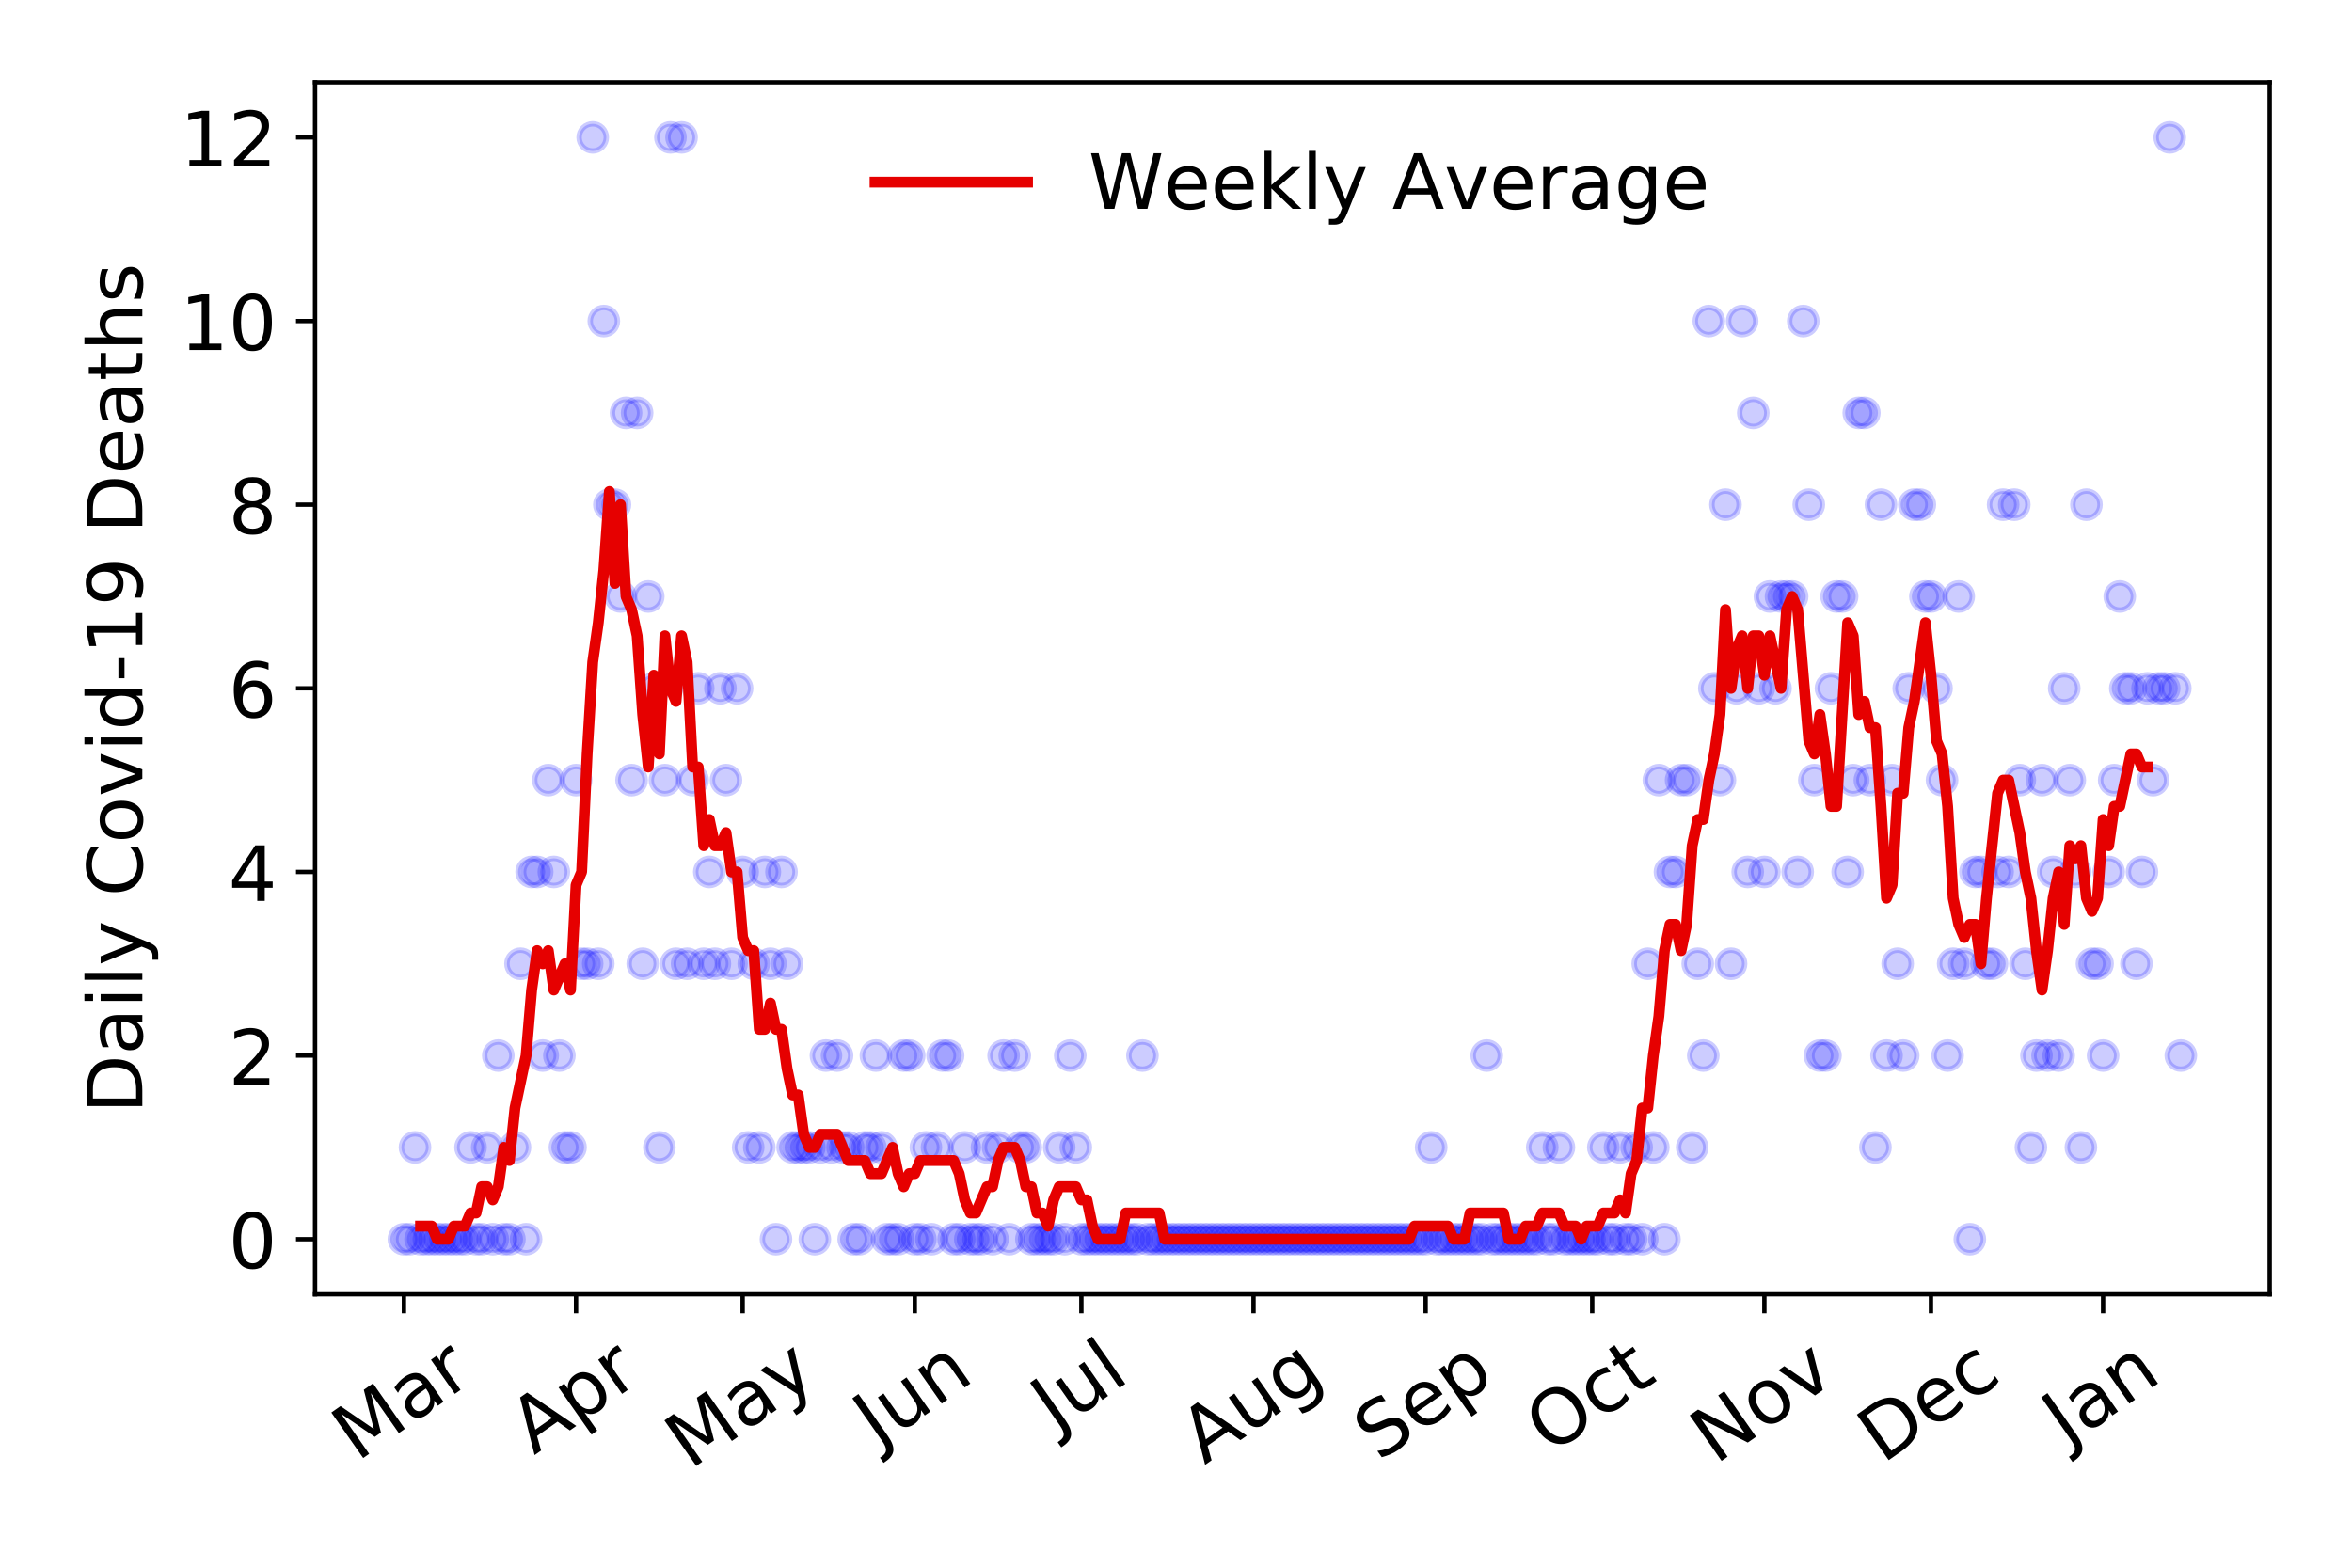 <?xml version="1.0" encoding="utf-8" standalone="no"?>
<!DOCTYPE svg PUBLIC "-//W3C//DTD SVG 1.1//EN"
  "http://www.w3.org/Graphics/SVG/1.1/DTD/svg11.dtd">
<!-- Created with matplotlib (https://matplotlib.org/) -->
<svg height="288pt" version="1.1" viewBox="0 0 432 288" width="432pt" xmlns="http://www.w3.org/2000/svg" xmlns:xlink="http://www.w3.org/1999/xlink">
 <defs>
  <style type="text/css">
*{stroke-linecap:butt;stroke-linejoin:round;}
  </style>
 </defs>
 <g id="figure_1">
  <g id="patch_1">
   <path d="M 0 288 
L 432 288 
L 432 0 
L 0 0 
z
" style="fill:#ffffff;"/>
  </g>
  <g id="axes_1">
   <g id="patch_2">
    <path d="M 57.87 237.778 
L 416.88 237.778 
L 416.88 15.12 
L 57.87 15.12 
z
" style="fill:#ffffff;"/>
   </g>
   <g id="matplotlib.axis_1">
    <g id="xtick_1">
     <g id="line2d_1">
      <defs>
       <path d="M 0 0 
L 0 3.5 
" id="m38a1aa74eb" style="stroke:#000000;stroke-width:0.8;"/>
      </defs>
      <g>
       <use style="stroke:#000000;stroke-width:0.8;" x="74.189" xlink:href="#m38a1aa74eb" y="237.778"/>
      </g>
     </g>
     <g id="text_1">
      <!-- Mar -->
      <defs>
       <path d="M 9.812 72.906 
L 24.516 72.906 
L 43.109 23.297 
L 61.812 72.906 
L 76.516 72.906 
L 76.516 0 
L 66.891 0 
L 66.891 64.016 
L 48.094 14.016 
L 38.188 14.016 
L 19.391 64.016 
L 19.391 0 
L 9.812 0 
z
" id="DejaVuSans-77"/>
       <path d="M 34.281 27.484 
Q 23.391 27.484 19.188 25 
Q 14.984 22.516 14.984 16.5 
Q 14.984 11.719 18.141 8.906 
Q 21.297 6.109 26.703 6.109 
Q 34.188 6.109 38.703 11.406 
Q 43.219 16.703 43.219 25.484 
L 43.219 27.484 
z
M 52.203 31.203 
L 52.203 0 
L 43.219 0 
L 43.219 8.297 
Q 40.141 3.328 35.547 0.953 
Q 30.953 -1.422 24.312 -1.422 
Q 15.922 -1.422 10.953 3.297 
Q 6 8.016 6 15.922 
Q 6 25.141 12.172 29.828 
Q 18.359 34.516 30.609 34.516 
L 43.219 34.516 
L 43.219 35.406 
Q 43.219 41.609 39.141 45 
Q 35.062 48.391 27.688 48.391 
Q 23 48.391 18.547 47.266 
Q 14.109 46.141 10.016 43.891 
L 10.016 52.203 
Q 14.938 54.109 19.578 55.047 
Q 24.219 56 28.609 56 
Q 40.484 56 46.344 49.844 
Q 52.203 43.703 52.203 31.203 
z
" id="DejaVuSans-97"/>
       <path d="M 41.109 46.297 
Q 39.594 47.172 37.812 47.578 
Q 36.031 48 33.891 48 
Q 26.266 48 22.188 43.047 
Q 18.109 38.094 18.109 28.812 
L 18.109 0 
L 9.078 0 
L 9.078 54.688 
L 18.109 54.688 
L 18.109 46.188 
Q 20.953 51.172 25.484 53.578 
Q 30.031 56 36.531 56 
Q 37.453 56 38.578 55.875 
Q 39.703 55.766 41.062 55.516 
z
" id="DejaVuSans-114"/>
      </defs>
      <g transform="translate(65.586 268.643)rotate(-35)scale(0.14 -0.14)">
       <use xlink:href="#DejaVuSans-77"/>
       <use x="86.279" xlink:href="#DejaVuSans-97"/>
       <use x="147.559" xlink:href="#DejaVuSans-114"/>
      </g>
     </g>
    </g>
    <g id="xtick_2">
     <g id="line2d_2">
      <g>
       <use style="stroke:#000000;stroke-width:0.8;" x="105.806" xlink:href="#m38a1aa74eb" y="237.778"/>
      </g>
     </g>
     <g id="text_2">
      <!-- Apr -->
      <defs>
       <path d="M 34.188 63.188 
L 20.797 26.906 
L 47.609 26.906 
z
M 28.609 72.906 
L 39.797 72.906 
L 67.578 0 
L 57.328 0 
L 50.688 18.703 
L 17.828 18.703 
L 11.188 0 
L 0.781 0 
z
" id="DejaVuSans-65"/>
       <path d="M 18.109 8.203 
L 18.109 -20.797 
L 9.078 -20.797 
L 9.078 54.688 
L 18.109 54.688 
L 18.109 46.391 
Q 20.953 51.266 25.266 53.625 
Q 29.594 56 35.594 56 
Q 45.562 56 51.781 48.094 
Q 58.016 40.188 58.016 27.297 
Q 58.016 14.406 51.781 6.484 
Q 45.562 -1.422 35.594 -1.422 
Q 29.594 -1.422 25.266 0.953 
Q 20.953 3.328 18.109 8.203 
z
M 48.688 27.297 
Q 48.688 37.203 44.609 42.844 
Q 40.531 48.484 33.406 48.484 
Q 26.266 48.484 22.188 42.844 
Q 18.109 37.203 18.109 27.297 
Q 18.109 17.391 22.188 11.75 
Q 26.266 6.109 33.406 6.109 
Q 40.531 6.109 44.609 11.75 
Q 48.688 17.391 48.688 27.297 
z
" id="DejaVuSans-112"/>
      </defs>
      <g transform="translate(98.102 267.384)rotate(-35)scale(0.14 -0.14)">
       <use xlink:href="#DejaVuSans-65"/>
       <use x="68.408" xlink:href="#DejaVuSans-112"/>
       <use x="131.885" xlink:href="#DejaVuSans-114"/>
      </g>
     </g>
    </g>
    <g id="xtick_3">
     <g id="line2d_3">
      <g>
       <use style="stroke:#000000;stroke-width:0.8;" x="136.403" xlink:href="#m38a1aa74eb" y="237.778"/>
      </g>
     </g>
     <g id="text_3">
      <!-- May -->
      <defs>
       <path d="M 32.172 -5.078 
Q 28.375 -14.844 24.75 -17.812 
Q 21.141 -20.797 15.094 -20.797 
L 7.906 -20.797 
L 7.906 -13.281 
L 13.188 -13.281 
Q 16.891 -13.281 18.938 -11.516 
Q 21 -9.766 23.484 -3.219 
L 25.094 0.875 
L 2.984 54.688 
L 12.5 54.688 
L 29.594 11.922 
L 46.688 54.688 
L 56.203 54.688 
z
" id="DejaVuSans-121"/>
      </defs>
      <g transform="translate(126.764 270.094)rotate(-35)scale(0.14 -0.14)">
       <use xlink:href="#DejaVuSans-77"/>
       <use x="86.279" xlink:href="#DejaVuSans-97"/>
       <use x="147.559" xlink:href="#DejaVuSans-121"/>
      </g>
     </g>
    </g>
    <g id="xtick_4">
     <g id="line2d_4">
      <g>
       <use style="stroke:#000000;stroke-width:0.8;" x="168.021" xlink:href="#m38a1aa74eb" y="237.778"/>
      </g>
     </g>
     <g id="text_4">
      <!-- Jun -->
      <defs>
       <path d="M 9.812 72.906 
L 19.672 72.906 
L 19.672 5.078 
Q 19.672 -8.109 14.672 -14.062 
Q 9.672 -20.016 -1.422 -20.016 
L -5.172 -20.016 
L -5.172 -11.719 
L -2.094 -11.719 
Q 4.438 -11.719 7.125 -8.047 
Q 9.812 -4.391 9.812 5.078 
z
" id="DejaVuSans-74"/>
       <path d="M 8.5 21.578 
L 8.5 54.688 
L 17.484 54.688 
L 17.484 21.922 
Q 17.484 14.156 20.5 10.266 
Q 23.531 6.391 29.594 6.391 
Q 36.859 6.391 41.078 11.031 
Q 45.312 15.672 45.312 23.688 
L 45.312 54.688 
L 54.297 54.688 
L 54.297 0 
L 45.312 0 
L 45.312 8.406 
Q 42.047 3.422 37.719 1 
Q 33.406 -1.422 27.688 -1.422 
Q 18.266 -1.422 13.375 4.438 
Q 8.5 10.297 8.5 21.578 
z
M 31.109 56 
z
" id="DejaVuSans-117"/>
       <path d="M 54.891 33.016 
L 54.891 0 
L 45.906 0 
L 45.906 32.719 
Q 45.906 40.484 42.875 44.328 
Q 39.844 48.188 33.797 48.188 
Q 26.516 48.188 22.312 43.547 
Q 18.109 38.922 18.109 30.906 
L 18.109 0 
L 9.078 0 
L 9.078 54.688 
L 18.109 54.688 
L 18.109 46.188 
Q 21.344 51.125 25.703 53.562 
Q 30.078 56 35.797 56 
Q 45.219 56 50.047 50.172 
Q 54.891 44.344 54.891 33.016 
z
" id="DejaVuSans-110"/>
      </defs>
      <g transform="translate(161.277 266.039)rotate(-35)scale(0.14 -0.14)">
       <use xlink:href="#DejaVuSans-74"/>
       <use x="29.492" xlink:href="#DejaVuSans-117"/>
       <use x="92.871" xlink:href="#DejaVuSans-110"/>
      </g>
     </g>
    </g>
    <g id="xtick_5">
     <g id="line2d_5">
      <g>
       <use style="stroke:#000000;stroke-width:0.8;" x="198.618" xlink:href="#m38a1aa74eb" y="237.778"/>
      </g>
     </g>
     <g id="text_5">
      <!-- Jul -->
      <defs>
       <path d="M 9.422 75.984 
L 18.406 75.984 
L 18.406 0 
L 9.422 0 
z
" id="DejaVuSans-108"/>
      </defs>
      <g transform="translate(193.916 263.181)rotate(-35)scale(0.14 -0.14)">
       <use xlink:href="#DejaVuSans-74"/>
       <use x="29.492" xlink:href="#DejaVuSans-117"/>
       <use x="92.871" xlink:href="#DejaVuSans-108"/>
      </g>
     </g>
    </g>
    <g id="xtick_6">
     <g id="line2d_6">
      <g>
       <use style="stroke:#000000;stroke-width:0.8;" x="230.236" xlink:href="#m38a1aa74eb" y="237.778"/>
      </g>
     </g>
     <g id="text_6">
      <!-- Aug -->
      <defs>
       <path d="M 45.406 27.984 
Q 45.406 37.75 41.375 43.109 
Q 37.359 48.484 30.078 48.484 
Q 22.859 48.484 18.828 43.109 
Q 14.797 37.75 14.797 27.984 
Q 14.797 18.266 18.828 12.891 
Q 22.859 7.516 30.078 7.516 
Q 37.359 7.516 41.375 12.891 
Q 45.406 18.266 45.406 27.984 
z
M 54.391 6.781 
Q 54.391 -7.172 48.188 -13.984 
Q 42 -20.797 29.203 -20.797 
Q 24.469 -20.797 20.266 -20.094 
Q 16.062 -19.391 12.109 -17.922 
L 12.109 -9.188 
Q 16.062 -11.328 19.922 -12.344 
Q 23.781 -13.375 27.781 -13.375 
Q 36.625 -13.375 41.016 -8.766 
Q 45.406 -4.156 45.406 5.172 
L 45.406 9.625 
Q 42.625 4.781 38.281 2.391 
Q 33.938 0 27.875 0 
Q 17.828 0 11.672 7.656 
Q 5.516 15.328 5.516 27.984 
Q 5.516 40.672 11.672 48.328 
Q 17.828 56 27.875 56 
Q 33.938 56 38.281 53.609 
Q 42.625 51.219 45.406 46.391 
L 45.406 54.688 
L 54.391 54.688 
z
" id="DejaVuSans-103"/>
      </defs>
      <g transform="translate(221.255 269.172)rotate(-35)scale(0.14 -0.14)">
       <use xlink:href="#DejaVuSans-65"/>
       <use x="68.408" xlink:href="#DejaVuSans-117"/>
       <use x="131.787" xlink:href="#DejaVuSans-103"/>
      </g>
     </g>
    </g>
    <g id="xtick_7">
     <g id="line2d_7">
      <g>
       <use style="stroke:#000000;stroke-width:0.8;" x="261.853" xlink:href="#m38a1aa74eb" y="237.778"/>
      </g>
     </g>
     <g id="text_7">
      <!-- Sep -->
      <defs>
       <path d="M 53.516 70.516 
L 53.516 60.891 
Q 47.906 63.578 42.922 64.891 
Q 37.938 66.219 33.297 66.219 
Q 25.25 66.219 20.875 63.094 
Q 16.5 59.969 16.5 54.203 
Q 16.5 49.359 19.406 46.891 
Q 22.312 44.438 30.422 42.922 
L 36.375 41.703 
Q 47.406 39.594 52.656 34.297 
Q 57.906 29 57.906 20.125 
Q 57.906 9.516 50.797 4.047 
Q 43.703 -1.422 29.984 -1.422 
Q 24.812 -1.422 18.969 -0.25 
Q 13.141 0.922 6.891 3.219 
L 6.891 13.375 
Q 12.891 10.016 18.656 8.297 
Q 24.422 6.594 29.984 6.594 
Q 38.422 6.594 43.016 9.906 
Q 47.609 13.234 47.609 19.391 
Q 47.609 24.75 44.312 27.781 
Q 41.016 30.812 33.5 32.328 
L 27.484 33.5 
Q 16.453 35.688 11.516 40.375 
Q 6.594 45.062 6.594 53.422 
Q 6.594 63.094 13.406 68.656 
Q 20.219 74.219 32.172 74.219 
Q 37.312 74.219 42.625 73.281 
Q 47.953 72.359 53.516 70.516 
z
" id="DejaVuSans-83"/>
       <path d="M 56.203 29.594 
L 56.203 25.203 
L 14.891 25.203 
Q 15.484 15.922 20.484 11.062 
Q 25.484 6.203 34.422 6.203 
Q 39.594 6.203 44.453 7.469 
Q 49.312 8.734 54.109 11.281 
L 54.109 2.781 
Q 49.266 0.734 44.188 -0.344 
Q 39.109 -1.422 33.891 -1.422 
Q 20.797 -1.422 13.156 6.188 
Q 5.516 13.812 5.516 26.812 
Q 5.516 40.234 12.766 48.109 
Q 20.016 56 32.328 56 
Q 43.359 56 49.781 48.891 
Q 56.203 41.797 56.203 29.594 
z
M 47.219 32.234 
Q 47.125 39.594 43.094 43.984 
Q 39.062 48.391 32.422 48.391 
Q 24.906 48.391 20.391 44.141 
Q 15.875 39.891 15.188 32.172 
z
" id="DejaVuSans-101"/>
      </defs>
      <g transform="translate(253.26 268.629)rotate(-35)scale(0.14 -0.14)">
       <use xlink:href="#DejaVuSans-83"/>
       <use x="63.477" xlink:href="#DejaVuSans-101"/>
       <use x="125" xlink:href="#DejaVuSans-112"/>
      </g>
     </g>
    </g>
    <g id="xtick_8">
     <g id="line2d_8">
      <g>
       <use style="stroke:#000000;stroke-width:0.8;" x="292.45" xlink:href="#m38a1aa74eb" y="237.778"/>
      </g>
     </g>
     <g id="text_8">
      <!-- Oct -->
      <defs>
       <path d="M 39.406 66.219 
Q 28.656 66.219 22.328 58.203 
Q 16.016 50.203 16.016 36.375 
Q 16.016 22.609 22.328 14.594 
Q 28.656 6.594 39.406 6.594 
Q 50.141 6.594 56.422 14.594 
Q 62.703 22.609 62.703 36.375 
Q 62.703 50.203 56.422 58.203 
Q 50.141 66.219 39.406 66.219 
z
M 39.406 74.219 
Q 54.734 74.219 63.906 63.938 
Q 73.094 53.656 73.094 36.375 
Q 73.094 19.141 63.906 8.859 
Q 54.734 -1.422 39.406 -1.422 
Q 24.031 -1.422 14.812 8.828 
Q 5.609 19.094 5.609 36.375 
Q 5.609 53.656 14.812 63.938 
Q 24.031 74.219 39.406 74.219 
z
" id="DejaVuSans-79"/>
       <path d="M 48.781 52.594 
L 48.781 44.188 
Q 44.969 46.297 41.141 47.344 
Q 37.312 48.391 33.406 48.391 
Q 24.656 48.391 19.812 42.844 
Q 14.984 37.312 14.984 27.297 
Q 14.984 17.281 19.812 11.734 
Q 24.656 6.203 33.406 6.203 
Q 37.312 6.203 41.141 7.25 
Q 44.969 8.297 48.781 10.406 
L 48.781 2.094 
Q 45.016 0.344 40.984 -0.531 
Q 36.969 -1.422 32.422 -1.422 
Q 20.062 -1.422 12.781 6.344 
Q 5.516 14.109 5.516 27.297 
Q 5.516 40.672 12.859 48.328 
Q 20.219 56 33.016 56 
Q 37.156 56 41.109 55.141 
Q 45.062 54.297 48.781 52.594 
z
" id="DejaVuSans-99"/>
       <path d="M 18.312 70.219 
L 18.312 54.688 
L 36.812 54.688 
L 36.812 47.703 
L 18.312 47.703 
L 18.312 18.016 
Q 18.312 11.328 20.141 9.422 
Q 21.969 7.516 27.594 7.516 
L 36.812 7.516 
L 36.812 0 
L 27.594 0 
Q 17.188 0 13.234 3.875 
Q 9.281 7.766 9.281 18.016 
L 9.281 47.703 
L 2.688 47.703 
L 2.688 54.688 
L 9.281 54.688 
L 9.281 70.219 
z
" id="DejaVuSans-116"/>
      </defs>
      <g transform="translate(284.752 267.377)rotate(-35)scale(0.14 -0.14)">
       <use xlink:href="#DejaVuSans-79"/>
       <use x="78.711" xlink:href="#DejaVuSans-99"/>
       <use x="133.691" xlink:href="#DejaVuSans-116"/>
      </g>
     </g>
    </g>
    <g id="xtick_9">
     <g id="line2d_9">
      <g>
       <use style="stroke:#000000;stroke-width:0.8;" x="324.068" xlink:href="#m38a1aa74eb" y="237.778"/>
      </g>
     </g>
     <g id="text_9">
      <!-- Nov -->
      <defs>
       <path d="M 9.812 72.906 
L 23.094 72.906 
L 55.422 11.922 
L 55.422 72.906 
L 64.984 72.906 
L 64.984 0 
L 51.703 0 
L 19.391 60.984 
L 19.391 0 
L 9.812 0 
z
" id="DejaVuSans-78"/>
       <path d="M 30.609 48.391 
Q 23.391 48.391 19.188 42.75 
Q 14.984 37.109 14.984 27.297 
Q 14.984 17.484 19.156 11.844 
Q 23.344 6.203 30.609 6.203 
Q 37.797 6.203 41.984 11.859 
Q 46.188 17.531 46.188 27.297 
Q 46.188 37.016 41.984 42.703 
Q 37.797 48.391 30.609 48.391 
z
M 30.609 56 
Q 42.328 56 49.016 48.375 
Q 55.719 40.766 55.719 27.297 
Q 55.719 13.875 49.016 6.219 
Q 42.328 -1.422 30.609 -1.422 
Q 18.844 -1.422 12.172 6.219 
Q 5.516 13.875 5.516 27.297 
Q 5.516 40.766 12.172 48.375 
Q 18.844 56 30.609 56 
z
" id="DejaVuSans-111"/>
       <path d="M 2.984 54.688 
L 12.5 54.688 
L 29.594 8.797 
L 46.688 54.688 
L 56.203 54.688 
L 35.688 0 
L 23.484 0 
z
" id="DejaVuSans-118"/>
      </defs>
      <g transform="translate(315.091 269.166)rotate(-35)scale(0.14 -0.14)">
       <use xlink:href="#DejaVuSans-78"/>
       <use x="74.805" xlink:href="#DejaVuSans-111"/>
       <use x="135.986" xlink:href="#DejaVuSans-118"/>
      </g>
     </g>
    </g>
    <g id="xtick_10">
     <g id="line2d_10">
      <g>
       <use style="stroke:#000000;stroke-width:0.8;" x="354.665" xlink:href="#m38a1aa74eb" y="237.778"/>
      </g>
     </g>
     <g id="text_10">
      <!-- Dec -->
      <defs>
       <path d="M 19.672 64.797 
L 19.672 8.109 
L 31.594 8.109 
Q 46.688 8.109 53.688 14.938 
Q 60.688 21.781 60.688 36.531 
Q 60.688 51.172 53.688 57.984 
Q 46.688 64.797 31.594 64.797 
z
M 9.812 72.906 
L 30.078 72.906 
Q 51.266 72.906 61.172 64.094 
Q 71.094 55.281 71.094 36.531 
Q 71.094 17.672 61.125 8.828 
Q 51.172 0 30.078 0 
L 9.812 0 
z
" id="DejaVuSans-68"/>
      </defs>
      <g transform="translate(345.785 269.032)rotate(-35)scale(0.14 -0.14)">
       <use xlink:href="#DejaVuSans-68"/>
       <use x="77.002" xlink:href="#DejaVuSans-101"/>
       <use x="138.525" xlink:href="#DejaVuSans-99"/>
      </g>
     </g>
    </g>
    <g id="xtick_11">
     <g id="line2d_11">
      <g>
       <use style="stroke:#000000;stroke-width:0.8;" x="386.283" xlink:href="#m38a1aa74eb" y="237.778"/>
      </g>
     </g>
     <g id="text_11">
      <!-- Jan -->
      <g transform="translate(379.659 265.871)rotate(-35)scale(0.14 -0.14)">
       <use xlink:href="#DejaVuSans-74"/>
       <use x="29.492" xlink:href="#DejaVuSans-97"/>
       <use x="90.771" xlink:href="#DejaVuSans-110"/>
      </g>
     </g>
    </g>
   </g>
   <g id="matplotlib.axis_2">
    <g id="ytick_1">
     <g id="line2d_12">
      <defs>
       <path d="M 0 0 
L -3.5 0 
" id="mc10a9fe403" style="stroke:#000000;stroke-width:0.8;"/>
      </defs>
      <g>
       <use style="stroke:#000000;stroke-width:0.8;" x="57.87" xlink:href="#mc10a9fe403" y="227.657"/>
      </g>
     </g>
     <g id="text_12">
      <!-- 0 -->
      <defs>
       <path d="M 31.781 66.406 
Q 24.172 66.406 20.328 58.906 
Q 16.5 51.422 16.5 36.375 
Q 16.5 21.391 20.328 13.891 
Q 24.172 6.391 31.781 6.391 
Q 39.453 6.391 43.281 13.891 
Q 47.125 21.391 47.125 36.375 
Q 47.125 51.422 43.281 58.906 
Q 39.453 66.406 31.781 66.406 
z
M 31.781 74.219 
Q 44.047 74.219 50.516 64.516 
Q 56.984 54.828 56.984 36.375 
Q 56.984 17.969 50.516 8.266 
Q 44.047 -1.422 31.781 -1.422 
Q 19.531 -1.422 13.062 8.266 
Q 6.594 17.969 6.594 36.375 
Q 6.594 54.828 13.062 64.516 
Q 19.531 74.219 31.781 74.219 
z
" id="DejaVuSans-48"/>
      </defs>
      <g transform="translate(41.962 232.976)scale(0.14 -0.14)">
       <use xlink:href="#DejaVuSans-48"/>
      </g>
     </g>
    </g>
    <g id="ytick_2">
     <g id="line2d_13">
      <g>
       <use style="stroke:#000000;stroke-width:0.8;" x="57.87" xlink:href="#mc10a9fe403" y="193.921"/>
      </g>
     </g>
     <g id="text_13">
      <!-- 2 -->
      <defs>
       <path d="M 19.188 8.297 
L 53.609 8.297 
L 53.609 0 
L 7.328 0 
L 7.328 8.297 
Q 12.938 14.109 22.625 23.891 
Q 32.328 33.688 34.812 36.531 
Q 39.547 41.844 41.422 45.531 
Q 43.312 49.219 43.312 52.781 
Q 43.312 58.594 39.234 62.25 
Q 35.156 65.922 28.609 65.922 
Q 23.969 65.922 18.812 64.312 
Q 13.672 62.703 7.812 59.422 
L 7.812 69.391 
Q 13.766 71.781 18.938 73 
Q 24.125 74.219 28.422 74.219 
Q 39.75 74.219 46.484 68.547 
Q 53.219 62.891 53.219 53.422 
Q 53.219 48.922 51.531 44.891 
Q 49.859 40.875 45.406 35.406 
Q 44.188 33.984 37.641 27.219 
Q 31.109 20.453 19.188 8.297 
z
" id="DejaVuSans-50"/>
      </defs>
      <g transform="translate(41.962 199.24)scale(0.14 -0.14)">
       <use xlink:href="#DejaVuSans-50"/>
      </g>
     </g>
    </g>
    <g id="ytick_3">
     <g id="line2d_14">
      <g>
       <use style="stroke:#000000;stroke-width:0.8;" x="57.87" xlink:href="#mc10a9fe403" y="160.185"/>
      </g>
     </g>
     <g id="text_14">
      <!-- 4 -->
      <defs>
       <path d="M 37.797 64.312 
L 12.891 25.391 
L 37.797 25.391 
z
M 35.203 72.906 
L 47.609 72.906 
L 47.609 25.391 
L 58.016 25.391 
L 58.016 17.188 
L 47.609 17.188 
L 47.609 0 
L 37.797 0 
L 37.797 17.188 
L 4.891 17.188 
L 4.891 26.703 
z
" id="DejaVuSans-52"/>
      </defs>
      <g transform="translate(41.962 165.504)scale(0.14 -0.14)">
       <use xlink:href="#DejaVuSans-52"/>
      </g>
     </g>
    </g>
    <g id="ytick_4">
     <g id="line2d_15">
      <g>
       <use style="stroke:#000000;stroke-width:0.8;" x="57.87" xlink:href="#mc10a9fe403" y="126.449"/>
      </g>
     </g>
     <g id="text_15">
      <!-- 6 -->
      <defs>
       <path d="M 33.016 40.375 
Q 26.375 40.375 22.484 35.828 
Q 18.609 31.297 18.609 23.391 
Q 18.609 15.531 22.484 10.953 
Q 26.375 6.391 33.016 6.391 
Q 39.656 6.391 43.531 10.953 
Q 47.406 15.531 47.406 23.391 
Q 47.406 31.297 43.531 35.828 
Q 39.656 40.375 33.016 40.375 
z
M 52.594 71.297 
L 52.594 62.312 
Q 48.875 64.062 45.094 64.984 
Q 41.312 65.922 37.594 65.922 
Q 27.828 65.922 22.672 59.328 
Q 17.531 52.734 16.797 39.406 
Q 19.672 43.656 24.016 45.922 
Q 28.375 48.188 33.594 48.188 
Q 44.578 48.188 50.953 41.516 
Q 57.328 34.859 57.328 23.391 
Q 57.328 12.156 50.688 5.359 
Q 44.047 -1.422 33.016 -1.422 
Q 20.359 -1.422 13.672 8.266 
Q 6.984 17.969 6.984 36.375 
Q 6.984 53.656 15.188 63.938 
Q 23.391 74.219 37.203 74.219 
Q 40.922 74.219 44.703 73.484 
Q 48.484 72.75 52.594 71.297 
z
" id="DejaVuSans-54"/>
      </defs>
      <g transform="translate(41.962 131.768)scale(0.14 -0.14)">
       <use xlink:href="#DejaVuSans-54"/>
      </g>
     </g>
    </g>
    <g id="ytick_5">
     <g id="line2d_16">
      <g>
       <use style="stroke:#000000;stroke-width:0.8;" x="57.87" xlink:href="#mc10a9fe403" y="92.713"/>
      </g>
     </g>
     <g id="text_16">
      <!-- 8 -->
      <defs>
       <path d="M 31.781 34.625 
Q 24.75 34.625 20.719 30.859 
Q 16.703 27.094 16.703 20.516 
Q 16.703 13.922 20.719 10.156 
Q 24.75 6.391 31.781 6.391 
Q 38.812 6.391 42.859 10.172 
Q 46.922 13.969 46.922 20.516 
Q 46.922 27.094 42.891 30.859 
Q 38.875 34.625 31.781 34.625 
z
M 21.922 38.812 
Q 15.578 40.375 12.031 44.719 
Q 8.5 49.078 8.5 55.328 
Q 8.5 64.062 14.719 69.141 
Q 20.953 74.219 31.781 74.219 
Q 42.672 74.219 48.875 69.141 
Q 55.078 64.062 55.078 55.328 
Q 55.078 49.078 51.531 44.719 
Q 48 40.375 41.703 38.812 
Q 48.828 37.156 52.797 32.312 
Q 56.781 27.484 56.781 20.516 
Q 56.781 9.906 50.312 4.234 
Q 43.844 -1.422 31.781 -1.422 
Q 19.734 -1.422 13.25 4.234 
Q 6.781 9.906 6.781 20.516 
Q 6.781 27.484 10.781 32.312 
Q 14.797 37.156 21.922 38.812 
z
M 18.312 54.391 
Q 18.312 48.734 21.844 45.562 
Q 25.391 42.391 31.781 42.391 
Q 38.141 42.391 41.719 45.562 
Q 45.312 48.734 45.312 54.391 
Q 45.312 60.062 41.719 63.234 
Q 38.141 66.406 31.781 66.406 
Q 25.391 66.406 21.844 63.234 
Q 18.312 60.062 18.312 54.391 
z
" id="DejaVuSans-56"/>
      </defs>
      <g transform="translate(41.962 98.032)scale(0.14 -0.14)">
       <use xlink:href="#DejaVuSans-56"/>
      </g>
     </g>
    </g>
    <g id="ytick_6">
     <g id="line2d_17">
      <g>
       <use style="stroke:#000000;stroke-width:0.8;" x="57.87" xlink:href="#mc10a9fe403" y="58.977"/>
      </g>
     </g>
     <g id="text_17">
      <!-- 10 -->
      <defs>
       <path d="M 12.406 8.297 
L 28.516 8.297 
L 28.516 63.922 
L 10.984 60.406 
L 10.984 69.391 
L 28.422 72.906 
L 38.281 72.906 
L 38.281 8.297 
L 54.391 8.297 
L 54.391 0 
L 12.406 0 
z
" id="DejaVuSans-49"/>
      </defs>
      <g transform="translate(33.055 64.296)scale(0.14 -0.14)">
       <use xlink:href="#DejaVuSans-49"/>
       <use x="63.623" xlink:href="#DejaVuSans-48"/>
      </g>
     </g>
    </g>
    <g id="ytick_7">
     <g id="line2d_18">
      <g>
       <use style="stroke:#000000;stroke-width:0.8;" x="57.87" xlink:href="#mc10a9fe403" y="25.241"/>
      </g>
     </g>
     <g id="text_18">
      <!-- 12 -->
      <g transform="translate(33.055 30.56)scale(0.14 -0.14)">
       <use xlink:href="#DejaVuSans-49"/>
       <use x="63.623" xlink:href="#DejaVuSans-50"/>
      </g>
     </g>
    </g>
    <g id="text_19">
     <!-- Daily Covid-19 Deaths -->
     <defs>
      <path d="M 9.422 54.688 
L 18.406 54.688 
L 18.406 0 
L 9.422 0 
z
M 9.422 75.984 
L 18.406 75.984 
L 18.406 64.594 
L 9.422 64.594 
z
" id="DejaVuSans-105"/>
      <path id="DejaVuSans-32"/>
      <path d="M 64.406 67.281 
L 64.406 56.891 
Q 59.422 61.531 53.781 63.812 
Q 48.141 66.109 41.797 66.109 
Q 29.297 66.109 22.656 58.469 
Q 16.016 50.828 16.016 36.375 
Q 16.016 21.969 22.656 14.328 
Q 29.297 6.688 41.797 6.688 
Q 48.141 6.688 53.781 8.984 
Q 59.422 11.281 64.406 15.922 
L 64.406 5.609 
Q 59.234 2.094 53.438 0.328 
Q 47.656 -1.422 41.219 -1.422 
Q 24.656 -1.422 15.125 8.703 
Q 5.609 18.844 5.609 36.375 
Q 5.609 53.953 15.125 64.078 
Q 24.656 74.219 41.219 74.219 
Q 47.75 74.219 53.531 72.484 
Q 59.328 70.75 64.406 67.281 
z
" id="DejaVuSans-67"/>
      <path d="M 45.406 46.391 
L 45.406 75.984 
L 54.391 75.984 
L 54.391 0 
L 45.406 0 
L 45.406 8.203 
Q 42.578 3.328 38.25 0.953 
Q 33.938 -1.422 27.875 -1.422 
Q 17.969 -1.422 11.734 6.484 
Q 5.516 14.406 5.516 27.297 
Q 5.516 40.188 11.734 48.094 
Q 17.969 56 27.875 56 
Q 33.938 56 38.25 53.625 
Q 42.578 51.266 45.406 46.391 
z
M 14.797 27.297 
Q 14.797 17.391 18.875 11.75 
Q 22.953 6.109 30.078 6.109 
Q 37.203 6.109 41.297 11.75 
Q 45.406 17.391 45.406 27.297 
Q 45.406 37.203 41.297 42.844 
Q 37.203 48.484 30.078 48.484 
Q 22.953 48.484 18.875 42.844 
Q 14.797 37.203 14.797 27.297 
z
" id="DejaVuSans-100"/>
      <path d="M 4.891 31.391 
L 31.203 31.391 
L 31.203 23.391 
L 4.891 23.391 
z
" id="DejaVuSans-45"/>
      <path d="M 10.984 1.516 
L 10.984 10.5 
Q 14.703 8.734 18.5 7.812 
Q 22.312 6.891 25.984 6.891 
Q 35.75 6.891 40.891 13.453 
Q 46.047 20.016 46.781 33.406 
Q 43.953 29.203 39.594 26.953 
Q 35.25 24.703 29.984 24.703 
Q 19.047 24.703 12.672 31.312 
Q 6.297 37.938 6.297 49.422 
Q 6.297 60.641 12.938 67.422 
Q 19.578 74.219 30.609 74.219 
Q 43.266 74.219 49.922 64.516 
Q 56.594 54.828 56.594 36.375 
Q 56.594 19.141 48.406 8.859 
Q 40.234 -1.422 26.422 -1.422 
Q 22.703 -1.422 18.891 -0.688 
Q 15.094 0.047 10.984 1.516 
z
M 30.609 32.422 
Q 37.25 32.422 41.125 36.953 
Q 45.016 41.5 45.016 49.422 
Q 45.016 57.281 41.125 61.844 
Q 37.25 66.406 30.609 66.406 
Q 23.969 66.406 20.094 61.844 
Q 16.219 57.281 16.219 49.422 
Q 16.219 41.5 20.094 36.953 
Q 23.969 32.422 30.609 32.422 
z
" id="DejaVuSans-57"/>
      <path d="M 54.891 33.016 
L 54.891 0 
L 45.906 0 
L 45.906 32.719 
Q 45.906 40.484 42.875 44.328 
Q 39.844 48.188 33.797 48.188 
Q 26.516 48.188 22.312 43.547 
Q 18.109 38.922 18.109 30.906 
L 18.109 0 
L 9.078 0 
L 9.078 75.984 
L 18.109 75.984 
L 18.109 46.188 
Q 21.344 51.125 25.703 53.562 
Q 30.078 56 35.797 56 
Q 45.219 56 50.047 50.172 
Q 54.891 44.344 54.891 33.016 
z
" id="DejaVuSans-104"/>
      <path d="M 44.281 53.078 
L 44.281 44.578 
Q 40.484 46.531 36.375 47.5 
Q 32.281 48.484 27.875 48.484 
Q 21.188 48.484 17.844 46.438 
Q 14.5 44.391 14.5 40.281 
Q 14.5 37.156 16.891 35.375 
Q 19.281 33.594 26.516 31.984 
L 29.594 31.297 
Q 39.156 29.25 43.188 25.516 
Q 47.219 21.781 47.219 15.094 
Q 47.219 7.469 41.188 3.016 
Q 35.156 -1.422 24.609 -1.422 
Q 20.219 -1.422 15.453 -0.562 
Q 10.688 0.297 5.422 2 
L 5.422 11.281 
Q 10.406 8.688 15.234 7.391 
Q 20.062 6.109 24.812 6.109 
Q 31.156 6.109 34.562 8.281 
Q 37.984 10.453 37.984 14.406 
Q 37.984 18.062 35.516 20.016 
Q 33.062 21.969 24.703 23.781 
L 21.578 24.516 
Q 13.234 26.266 9.516 29.906 
Q 5.812 33.547 5.812 39.891 
Q 5.812 47.609 11.281 51.797 
Q 16.75 56 26.812 56 
Q 31.781 56 36.172 55.266 
Q 40.578 54.547 44.281 53.078 
z
" id="DejaVuSans-115"/>
     </defs>
     <g transform="translate(26.143 204.56)rotate(-90)scale(0.14 -0.14)">
      <use xlink:href="#DejaVuSans-68"/>
      <use x="77.002" xlink:href="#DejaVuSans-97"/>
      <use x="138.281" xlink:href="#DejaVuSans-105"/>
      <use x="166.064" xlink:href="#DejaVuSans-108"/>
      <use x="193.848" xlink:href="#DejaVuSans-121"/>
      <use x="253.027" xlink:href="#DejaVuSans-32"/>
      <use x="284.814" xlink:href="#DejaVuSans-67"/>
      <use x="354.639" xlink:href="#DejaVuSans-111"/>
      <use x="415.82" xlink:href="#DejaVuSans-118"/>
      <use x="475" xlink:href="#DejaVuSans-105"/>
      <use x="502.783" xlink:href="#DejaVuSans-100"/>
      <use x="566.26" xlink:href="#DejaVuSans-45"/>
      <use x="602.344" xlink:href="#DejaVuSans-49"/>
      <use x="665.967" xlink:href="#DejaVuSans-57"/>
      <use x="729.59" xlink:href="#DejaVuSans-32"/>
      <use x="761.377" xlink:href="#DejaVuSans-68"/>
      <use x="838.379" xlink:href="#DejaVuSans-101"/>
      <use x="899.902" xlink:href="#DejaVuSans-97"/>
      <use x="961.182" xlink:href="#DejaVuSans-116"/>
      <use x="1000.391" xlink:href="#DejaVuSans-104"/>
      <use x="1063.77" xlink:href="#DejaVuSans-115"/>
     </g>
    </g>
   </g>
   <g id="line2d_19">
    <defs>
     <path d="M 0 2.5 
C 0.663 2.5 1.299 2.237 1.768 1.768 
C 2.237 1.299 2.5 0.663 2.5 0 
C 2.5 -0.663 2.237 -1.299 1.768 -1.768 
C 1.299 -2.237 0.663 -2.5 0 -2.5 
C -0.663 -2.5 -1.299 -2.237 -1.768 -1.768 
C -2.237 -1.299 -2.5 -0.663 -2.5 0 
C -2.5 0.663 -2.237 1.299 -1.768 1.768 
C -1.299 2.237 -0.663 2.5 0 2.5 
z
" id="mf7a9fa676b" style="stroke:#0000ff;stroke-opacity:0.2;"/>
    </defs>
    <g clip-path="url(#p54ab4a11e6)">
     <use style="fill:#0000ff;fill-opacity:0.2;stroke:#0000ff;stroke-opacity:0.2;" x="74.189" xlink:href="#mf7a9fa676b" y="227.657"/>
     <use style="fill:#0000ff;fill-opacity:0.2;stroke:#0000ff;stroke-opacity:0.2;" x="75.209" xlink:href="#mf7a9fa676b" y="227.657"/>
     <use style="fill:#0000ff;fill-opacity:0.2;stroke:#0000ff;stroke-opacity:0.2;" x="76.228" xlink:href="#mf7a9fa676b" y="210.789"/>
     <use style="fill:#0000ff;fill-opacity:0.2;stroke:#0000ff;stroke-opacity:0.2;" x="77.248" xlink:href="#mf7a9fa676b" y="227.657"/>
     <use style="fill:#0000ff;fill-opacity:0.2;stroke:#0000ff;stroke-opacity:0.2;" x="78.268" xlink:href="#mf7a9fa676b" y="227.657"/>
     <use style="fill:#0000ff;fill-opacity:0.2;stroke:#0000ff;stroke-opacity:0.2;" x="79.288" xlink:href="#mf7a9fa676b" y="227.657"/>
     <use style="fill:#0000ff;fill-opacity:0.2;stroke:#0000ff;stroke-opacity:0.2;" x="80.308" xlink:href="#mf7a9fa676b" y="227.657"/>
     <use style="fill:#0000ff;fill-opacity:0.2;stroke:#0000ff;stroke-opacity:0.2;" x="81.328" xlink:href="#mf7a9fa676b" y="227.657"/>
     <use style="fill:#0000ff;fill-opacity:0.2;stroke:#0000ff;stroke-opacity:0.2;" x="82.348" xlink:href="#mf7a9fa676b" y="227.657"/>
     <use style="fill:#0000ff;fill-opacity:0.2;stroke:#0000ff;stroke-opacity:0.2;" x="83.368" xlink:href="#mf7a9fa676b" y="227.657"/>
     <use style="fill:#0000ff;fill-opacity:0.2;stroke:#0000ff;stroke-opacity:0.2;" x="84.388" xlink:href="#mf7a9fa676b" y="227.657"/>
     <use style="fill:#0000ff;fill-opacity:0.2;stroke:#0000ff;stroke-opacity:0.2;" x="85.408" xlink:href="#mf7a9fa676b" y="227.657"/>
     <use style="fill:#0000ff;fill-opacity:0.2;stroke:#0000ff;stroke-opacity:0.2;" x="86.428" xlink:href="#mf7a9fa676b" y="210.789"/>
     <use style="fill:#0000ff;fill-opacity:0.2;stroke:#0000ff;stroke-opacity:0.2;" x="87.448" xlink:href="#mf7a9fa676b" y="227.657"/>
     <use style="fill:#0000ff;fill-opacity:0.2;stroke:#0000ff;stroke-opacity:0.2;" x="88.467" xlink:href="#mf7a9fa676b" y="227.657"/>
     <use style="fill:#0000ff;fill-opacity:0.2;stroke:#0000ff;stroke-opacity:0.2;" x="89.487" xlink:href="#mf7a9fa676b" y="210.789"/>
     <use style="fill:#0000ff;fill-opacity:0.2;stroke:#0000ff;stroke-opacity:0.2;" x="90.507" xlink:href="#mf7a9fa676b" y="227.657"/>
     <use style="fill:#0000ff;fill-opacity:0.2;stroke:#0000ff;stroke-opacity:0.2;" x="91.527" xlink:href="#mf7a9fa676b" y="193.921"/>
     <use style="fill:#0000ff;fill-opacity:0.2;stroke:#0000ff;stroke-opacity:0.2;" x="92.547" xlink:href="#mf7a9fa676b" y="227.657"/>
     <use style="fill:#0000ff;fill-opacity:0.2;stroke:#0000ff;stroke-opacity:0.2;" x="93.567" xlink:href="#mf7a9fa676b" y="227.657"/>
     <use style="fill:#0000ff;fill-opacity:0.2;stroke:#0000ff;stroke-opacity:0.2;" x="94.587" xlink:href="#mf7a9fa676b" y="210.789"/>
     <use style="fill:#0000ff;fill-opacity:0.2;stroke:#0000ff;stroke-opacity:0.2;" x="95.607" xlink:href="#mf7a9fa676b" y="177.053"/>
     <use style="fill:#0000ff;fill-opacity:0.2;stroke:#0000ff;stroke-opacity:0.2;" x="96.627" xlink:href="#mf7a9fa676b" y="227.657"/>
     <use style="fill:#0000ff;fill-opacity:0.2;stroke:#0000ff;stroke-opacity:0.2;" x="97.647" xlink:href="#mf7a9fa676b" y="160.185"/>
     <use style="fill:#0000ff;fill-opacity:0.2;stroke:#0000ff;stroke-opacity:0.2;" x="98.667" xlink:href="#mf7a9fa676b" y="160.185"/>
     <use style="fill:#0000ff;fill-opacity:0.2;stroke:#0000ff;stroke-opacity:0.2;" x="99.687" xlink:href="#mf7a9fa676b" y="193.921"/>
     <use style="fill:#0000ff;fill-opacity:0.2;stroke:#0000ff;stroke-opacity:0.2;" x="100.706" xlink:href="#mf7a9fa676b" y="143.317"/>
     <use style="fill:#0000ff;fill-opacity:0.2;stroke:#0000ff;stroke-opacity:0.2;" x="101.726" xlink:href="#mf7a9fa676b" y="160.185"/>
     <use style="fill:#0000ff;fill-opacity:0.2;stroke:#0000ff;stroke-opacity:0.2;" x="102.746" xlink:href="#mf7a9fa676b" y="193.921"/>
     <use style="fill:#0000ff;fill-opacity:0.2;stroke:#0000ff;stroke-opacity:0.2;" x="103.766" xlink:href="#mf7a9fa676b" y="210.789"/>
     <use style="fill:#0000ff;fill-opacity:0.2;stroke:#0000ff;stroke-opacity:0.2;" x="104.786" xlink:href="#mf7a9fa676b" y="210.789"/>
     <use style="fill:#0000ff;fill-opacity:0.2;stroke:#0000ff;stroke-opacity:0.2;" x="105.806" xlink:href="#mf7a9fa676b" y="143.317"/>
     <use style="fill:#0000ff;fill-opacity:0.2;stroke:#0000ff;stroke-opacity:0.2;" x="106.826" xlink:href="#mf7a9fa676b" y="177.053"/>
     <use style="fill:#0000ff;fill-opacity:0.2;stroke:#0000ff;stroke-opacity:0.2;" x="107.846" xlink:href="#mf7a9fa676b" y="177.053"/>
     <use style="fill:#0000ff;fill-opacity:0.2;stroke:#0000ff;stroke-opacity:0.2;" x="108.866" xlink:href="#mf7a9fa676b" y="25.241"/>
     <use style="fill:#0000ff;fill-opacity:0.2;stroke:#0000ff;stroke-opacity:0.2;" x="109.886" xlink:href="#mf7a9fa676b" y="177.053"/>
     <use style="fill:#0000ff;fill-opacity:0.2;stroke:#0000ff;stroke-opacity:0.2;" x="110.906" xlink:href="#mf7a9fa676b" y="58.977"/>
     <use style="fill:#0000ff;fill-opacity:0.2;stroke:#0000ff;stroke-opacity:0.2;" x="111.925" xlink:href="#mf7a9fa676b" y="92.713"/>
     <use style="fill:#0000ff;fill-opacity:0.2;stroke:#0000ff;stroke-opacity:0.2;" x="112.945" xlink:href="#mf7a9fa676b" y="92.713"/>
     <use style="fill:#0000ff;fill-opacity:0.2;stroke:#0000ff;stroke-opacity:0.2;" x="113.965" xlink:href="#mf7a9fa676b" y="109.581"/>
     <use style="fill:#0000ff;fill-opacity:0.2;stroke:#0000ff;stroke-opacity:0.2;" x="114.985" xlink:href="#mf7a9fa676b" y="75.845"/>
     <use style="fill:#0000ff;fill-opacity:0.2;stroke:#0000ff;stroke-opacity:0.2;" x="116.005" xlink:href="#mf7a9fa676b" y="143.317"/>
     <use style="fill:#0000ff;fill-opacity:0.2;stroke:#0000ff;stroke-opacity:0.2;" x="117.025" xlink:href="#mf7a9fa676b" y="75.845"/>
     <use style="fill:#0000ff;fill-opacity:0.2;stroke:#0000ff;stroke-opacity:0.2;" x="118.045" xlink:href="#mf7a9fa676b" y="177.053"/>
     <use style="fill:#0000ff;fill-opacity:0.2;stroke:#0000ff;stroke-opacity:0.2;" x="119.065" xlink:href="#mf7a9fa676b" y="109.581"/>
     <use style="fill:#0000ff;fill-opacity:0.2;stroke:#0000ff;stroke-opacity:0.2;" x="120.085" xlink:href="#mf7a9fa676b" y="126.449"/>
     <use style="fill:#0000ff;fill-opacity:0.2;stroke:#0000ff;stroke-opacity:0.2;" x="121.105" xlink:href="#mf7a9fa676b" y="210.789"/>
     <use style="fill:#0000ff;fill-opacity:0.2;stroke:#0000ff;stroke-opacity:0.2;" x="122.125" xlink:href="#mf7a9fa676b" y="143.317"/>
     <use style="fill:#0000ff;fill-opacity:0.2;stroke:#0000ff;stroke-opacity:0.2;" x="123.145" xlink:href="#mf7a9fa676b" y="25.241"/>
     <use style="fill:#0000ff;fill-opacity:0.2;stroke:#0000ff;stroke-opacity:0.2;" x="124.164" xlink:href="#mf7a9fa676b" y="177.053"/>
     <use style="fill:#0000ff;fill-opacity:0.2;stroke:#0000ff;stroke-opacity:0.2;" x="125.184" xlink:href="#mf7a9fa676b" y="25.241"/>
     <use style="fill:#0000ff;fill-opacity:0.2;stroke:#0000ff;stroke-opacity:0.2;" x="126.204" xlink:href="#mf7a9fa676b" y="177.053"/>
     <use style="fill:#0000ff;fill-opacity:0.2;stroke:#0000ff;stroke-opacity:0.2;" x="127.224" xlink:href="#mf7a9fa676b" y="143.317"/>
     <use style="fill:#0000ff;fill-opacity:0.2;stroke:#0000ff;stroke-opacity:0.2;" x="128.244" xlink:href="#mf7a9fa676b" y="126.449"/>
     <use style="fill:#0000ff;fill-opacity:0.2;stroke:#0000ff;stroke-opacity:0.2;" x="129.264" xlink:href="#mf7a9fa676b" y="177.053"/>
     <use style="fill:#0000ff;fill-opacity:0.2;stroke:#0000ff;stroke-opacity:0.2;" x="130.284" xlink:href="#mf7a9fa676b" y="160.185"/>
     <use style="fill:#0000ff;fill-opacity:0.2;stroke:#0000ff;stroke-opacity:0.2;" x="131.304" xlink:href="#mf7a9fa676b" y="177.053"/>
     <use style="fill:#0000ff;fill-opacity:0.2;stroke:#0000ff;stroke-opacity:0.2;" x="132.324" xlink:href="#mf7a9fa676b" y="126.449"/>
     <use style="fill:#0000ff;fill-opacity:0.2;stroke:#0000ff;stroke-opacity:0.2;" x="133.344" xlink:href="#mf7a9fa676b" y="143.317"/>
     <use style="fill:#0000ff;fill-opacity:0.2;stroke:#0000ff;stroke-opacity:0.2;" x="134.364" xlink:href="#mf7a9fa676b" y="177.053"/>
     <use style="fill:#0000ff;fill-opacity:0.2;stroke:#0000ff;stroke-opacity:0.2;" x="135.384" xlink:href="#mf7a9fa676b" y="126.449"/>
     <use style="fill:#0000ff;fill-opacity:0.2;stroke:#0000ff;stroke-opacity:0.2;" x="136.403" xlink:href="#mf7a9fa676b" y="160.185"/>
     <use style="fill:#0000ff;fill-opacity:0.2;stroke:#0000ff;stroke-opacity:0.2;" x="137.423" xlink:href="#mf7a9fa676b" y="210.789"/>
     <use style="fill:#0000ff;fill-opacity:0.2;stroke:#0000ff;stroke-opacity:0.2;" x="138.443" xlink:href="#mf7a9fa676b" y="177.053"/>
     <use style="fill:#0000ff;fill-opacity:0.2;stroke:#0000ff;stroke-opacity:0.2;" x="139.463" xlink:href="#mf7a9fa676b" y="210.789"/>
     <use style="fill:#0000ff;fill-opacity:0.2;stroke:#0000ff;stroke-opacity:0.2;" x="140.483" xlink:href="#mf7a9fa676b" y="160.185"/>
     <use style="fill:#0000ff;fill-opacity:0.2;stroke:#0000ff;stroke-opacity:0.2;" x="141.503" xlink:href="#mf7a9fa676b" y="177.053"/>
     <use style="fill:#0000ff;fill-opacity:0.2;stroke:#0000ff;stroke-opacity:0.2;" x="142.523" xlink:href="#mf7a9fa676b" y="227.657"/>
     <use style="fill:#0000ff;fill-opacity:0.2;stroke:#0000ff;stroke-opacity:0.2;" x="143.543" xlink:href="#mf7a9fa676b" y="160.185"/>
     <use style="fill:#0000ff;fill-opacity:0.2;stroke:#0000ff;stroke-opacity:0.2;" x="144.563" xlink:href="#mf7a9fa676b" y="177.053"/>
     <use style="fill:#0000ff;fill-opacity:0.2;stroke:#0000ff;stroke-opacity:0.2;" x="145.583" xlink:href="#mf7a9fa676b" y="210.789"/>
     <use style="fill:#0000ff;fill-opacity:0.2;stroke:#0000ff;stroke-opacity:0.2;" x="146.603" xlink:href="#mf7a9fa676b" y="210.789"/>
     <use style="fill:#0000ff;fill-opacity:0.2;stroke:#0000ff;stroke-opacity:0.2;" x="147.623" xlink:href="#mf7a9fa676b" y="210.789"/>
     <use style="fill:#0000ff;fill-opacity:0.2;stroke:#0000ff;stroke-opacity:0.2;" x="148.642" xlink:href="#mf7a9fa676b" y="210.789"/>
     <use style="fill:#0000ff;fill-opacity:0.2;stroke:#0000ff;stroke-opacity:0.2;" x="149.662" xlink:href="#mf7a9fa676b" y="227.657"/>
     <use style="fill:#0000ff;fill-opacity:0.2;stroke:#0000ff;stroke-opacity:0.2;" x="150.682" xlink:href="#mf7a9fa676b" y="210.789"/>
     <use style="fill:#0000ff;fill-opacity:0.2;stroke:#0000ff;stroke-opacity:0.2;" x="151.702" xlink:href="#mf7a9fa676b" y="193.921"/>
     <use style="fill:#0000ff;fill-opacity:0.2;stroke:#0000ff;stroke-opacity:0.2;" x="152.722" xlink:href="#mf7a9fa676b" y="210.789"/>
     <use style="fill:#0000ff;fill-opacity:0.2;stroke:#0000ff;stroke-opacity:0.2;" x="153.742" xlink:href="#mf7a9fa676b" y="193.921"/>
     <use style="fill:#0000ff;fill-opacity:0.2;stroke:#0000ff;stroke-opacity:0.2;" x="154.762" xlink:href="#mf7a9fa676b" y="210.789"/>
     <use style="fill:#0000ff;fill-opacity:0.2;stroke:#0000ff;stroke-opacity:0.2;" x="155.782" xlink:href="#mf7a9fa676b" y="210.789"/>
     <use style="fill:#0000ff;fill-opacity:0.2;stroke:#0000ff;stroke-opacity:0.2;" x="156.802" xlink:href="#mf7a9fa676b" y="227.657"/>
     <use style="fill:#0000ff;fill-opacity:0.2;stroke:#0000ff;stroke-opacity:0.2;" x="157.822" xlink:href="#mf7a9fa676b" y="227.657"/>
     <use style="fill:#0000ff;fill-opacity:0.2;stroke:#0000ff;stroke-opacity:0.2;" x="158.842" xlink:href="#mf7a9fa676b" y="210.789"/>
     <use style="fill:#0000ff;fill-opacity:0.2;stroke:#0000ff;stroke-opacity:0.2;" x="159.861" xlink:href="#mf7a9fa676b" y="210.789"/>
     <use style="fill:#0000ff;fill-opacity:0.2;stroke:#0000ff;stroke-opacity:0.2;" x="160.881" xlink:href="#mf7a9fa676b" y="193.921"/>
     <use style="fill:#0000ff;fill-opacity:0.2;stroke:#0000ff;stroke-opacity:0.2;" x="161.901" xlink:href="#mf7a9fa676b" y="210.789"/>
     <use style="fill:#0000ff;fill-opacity:0.2;stroke:#0000ff;stroke-opacity:0.2;" x="162.921" xlink:href="#mf7a9fa676b" y="227.657"/>
     <use style="fill:#0000ff;fill-opacity:0.2;stroke:#0000ff;stroke-opacity:0.2;" x="163.941" xlink:href="#mf7a9fa676b" y="227.657"/>
     <use style="fill:#0000ff;fill-opacity:0.2;stroke:#0000ff;stroke-opacity:0.2;" x="164.961" xlink:href="#mf7a9fa676b" y="227.657"/>
     <use style="fill:#0000ff;fill-opacity:0.2;stroke:#0000ff;stroke-opacity:0.2;" x="165.981" xlink:href="#mf7a9fa676b" y="193.921"/>
     <use style="fill:#0000ff;fill-opacity:0.2;stroke:#0000ff;stroke-opacity:0.2;" x="167.001" xlink:href="#mf7a9fa676b" y="193.921"/>
     <use style="fill:#0000ff;fill-opacity:0.2;stroke:#0000ff;stroke-opacity:0.2;" x="168.021" xlink:href="#mf7a9fa676b" y="227.657"/>
     <use style="fill:#0000ff;fill-opacity:0.2;stroke:#0000ff;stroke-opacity:0.2;" x="169.041" xlink:href="#mf7a9fa676b" y="227.657"/>
     <use style="fill:#0000ff;fill-opacity:0.2;stroke:#0000ff;stroke-opacity:0.2;" x="170.061" xlink:href="#mf7a9fa676b" y="210.789"/>
     <use style="fill:#0000ff;fill-opacity:0.2;stroke:#0000ff;stroke-opacity:0.2;" x="171.081" xlink:href="#mf7a9fa676b" y="227.657"/>
     <use style="fill:#0000ff;fill-opacity:0.2;stroke:#0000ff;stroke-opacity:0.2;" x="172.1" xlink:href="#mf7a9fa676b" y="210.789"/>
     <use style="fill:#0000ff;fill-opacity:0.2;stroke:#0000ff;stroke-opacity:0.2;" x="173.12" xlink:href="#mf7a9fa676b" y="193.921"/>
     <use style="fill:#0000ff;fill-opacity:0.2;stroke:#0000ff;stroke-opacity:0.2;" x="174.14" xlink:href="#mf7a9fa676b" y="193.921"/>
     <use style="fill:#0000ff;fill-opacity:0.2;stroke:#0000ff;stroke-opacity:0.2;" x="175.16" xlink:href="#mf7a9fa676b" y="227.657"/>
     <use style="fill:#0000ff;fill-opacity:0.2;stroke:#0000ff;stroke-opacity:0.2;" x="176.18" xlink:href="#mf7a9fa676b" y="227.657"/>
     <use style="fill:#0000ff;fill-opacity:0.2;stroke:#0000ff;stroke-opacity:0.2;" x="177.2" xlink:href="#mf7a9fa676b" y="210.789"/>
     <use style="fill:#0000ff;fill-opacity:0.2;stroke:#0000ff;stroke-opacity:0.2;" x="178.22" xlink:href="#mf7a9fa676b" y="227.657"/>
     <use style="fill:#0000ff;fill-opacity:0.2;stroke:#0000ff;stroke-opacity:0.2;" x="179.24" xlink:href="#mf7a9fa676b" y="227.657"/>
     <use style="fill:#0000ff;fill-opacity:0.2;stroke:#0000ff;stroke-opacity:0.2;" x="180.26" xlink:href="#mf7a9fa676b" y="227.657"/>
     <use style="fill:#0000ff;fill-opacity:0.2;stroke:#0000ff;stroke-opacity:0.2;" x="181.28" xlink:href="#mf7a9fa676b" y="210.789"/>
     <use style="fill:#0000ff;fill-opacity:0.2;stroke:#0000ff;stroke-opacity:0.2;" x="182.3" xlink:href="#mf7a9fa676b" y="227.657"/>
     <use style="fill:#0000ff;fill-opacity:0.2;stroke:#0000ff;stroke-opacity:0.2;" x="183.32" xlink:href="#mf7a9fa676b" y="210.789"/>
     <use style="fill:#0000ff;fill-opacity:0.2;stroke:#0000ff;stroke-opacity:0.2;" x="184.339" xlink:href="#mf7a9fa676b" y="193.921"/>
     <use style="fill:#0000ff;fill-opacity:0.2;stroke:#0000ff;stroke-opacity:0.2;" x="185.359" xlink:href="#mf7a9fa676b" y="227.657"/>
     <use style="fill:#0000ff;fill-opacity:0.2;stroke:#0000ff;stroke-opacity:0.2;" x="186.379" xlink:href="#mf7a9fa676b" y="193.921"/>
     <use style="fill:#0000ff;fill-opacity:0.2;stroke:#0000ff;stroke-opacity:0.2;" x="187.399" xlink:href="#mf7a9fa676b" y="210.789"/>
     <use style="fill:#0000ff;fill-opacity:0.2;stroke:#0000ff;stroke-opacity:0.2;" x="188.419" xlink:href="#mf7a9fa676b" y="210.789"/>
     <use style="fill:#0000ff;fill-opacity:0.2;stroke:#0000ff;stroke-opacity:0.2;" x="189.439" xlink:href="#mf7a9fa676b" y="227.657"/>
     <use style="fill:#0000ff;fill-opacity:0.2;stroke:#0000ff;stroke-opacity:0.2;" x="190.459" xlink:href="#mf7a9fa676b" y="227.657"/>
     <use style="fill:#0000ff;fill-opacity:0.2;stroke:#0000ff;stroke-opacity:0.2;" x="191.479" xlink:href="#mf7a9fa676b" y="227.657"/>
     <use style="fill:#0000ff;fill-opacity:0.2;stroke:#0000ff;stroke-opacity:0.2;" x="192.499" xlink:href="#mf7a9fa676b" y="227.657"/>
     <use style="fill:#0000ff;fill-opacity:0.2;stroke:#0000ff;stroke-opacity:0.2;" x="193.519" xlink:href="#mf7a9fa676b" y="227.657"/>
     <use style="fill:#0000ff;fill-opacity:0.2;stroke:#0000ff;stroke-opacity:0.2;" x="194.539" xlink:href="#mf7a9fa676b" y="210.789"/>
     <use style="fill:#0000ff;fill-opacity:0.2;stroke:#0000ff;stroke-opacity:0.2;" x="195.558" xlink:href="#mf7a9fa676b" y="227.657"/>
     <use style="fill:#0000ff;fill-opacity:0.2;stroke:#0000ff;stroke-opacity:0.2;" x="196.578" xlink:href="#mf7a9fa676b" y="193.921"/>
     <use style="fill:#0000ff;fill-opacity:0.2;stroke:#0000ff;stroke-opacity:0.2;" x="197.598" xlink:href="#mf7a9fa676b" y="210.789"/>
     <use style="fill:#0000ff;fill-opacity:0.2;stroke:#0000ff;stroke-opacity:0.2;" x="198.618" xlink:href="#mf7a9fa676b" y="227.657"/>
     <use style="fill:#0000ff;fill-opacity:0.2;stroke:#0000ff;stroke-opacity:0.2;" x="199.638" xlink:href="#mf7a9fa676b" y="227.657"/>
     <use style="fill:#0000ff;fill-opacity:0.2;stroke:#0000ff;stroke-opacity:0.2;" x="200.658" xlink:href="#mf7a9fa676b" y="227.657"/>
     <use style="fill:#0000ff;fill-opacity:0.2;stroke:#0000ff;stroke-opacity:0.2;" x="201.678" xlink:href="#mf7a9fa676b" y="227.657"/>
     <use style="fill:#0000ff;fill-opacity:0.2;stroke:#0000ff;stroke-opacity:0.2;" x="202.698" xlink:href="#mf7a9fa676b" y="227.657"/>
     <use style="fill:#0000ff;fill-opacity:0.2;stroke:#0000ff;stroke-opacity:0.2;" x="203.718" xlink:href="#mf7a9fa676b" y="227.657"/>
     <use style="fill:#0000ff;fill-opacity:0.2;stroke:#0000ff;stroke-opacity:0.2;" x="204.738" xlink:href="#mf7a9fa676b" y="227.657"/>
     <use style="fill:#0000ff;fill-opacity:0.2;stroke:#0000ff;stroke-opacity:0.2;" x="205.758" xlink:href="#mf7a9fa676b" y="227.657"/>
     <use style="fill:#0000ff;fill-opacity:0.2;stroke:#0000ff;stroke-opacity:0.2;" x="206.778" xlink:href="#mf7a9fa676b" y="227.657"/>
     <use style="fill:#0000ff;fill-opacity:0.2;stroke:#0000ff;stroke-opacity:0.2;" x="207.797" xlink:href="#mf7a9fa676b" y="227.657"/>
     <use style="fill:#0000ff;fill-opacity:0.2;stroke:#0000ff;stroke-opacity:0.2;" x="208.817" xlink:href="#mf7a9fa676b" y="227.657"/>
     <use style="fill:#0000ff;fill-opacity:0.2;stroke:#0000ff;stroke-opacity:0.2;" x="209.837" xlink:href="#mf7a9fa676b" y="193.921"/>
     <use style="fill:#0000ff;fill-opacity:0.2;stroke:#0000ff;stroke-opacity:0.2;" x="210.857" xlink:href="#mf7a9fa676b" y="227.657"/>
     <use style="fill:#0000ff;fill-opacity:0.2;stroke:#0000ff;stroke-opacity:0.2;" x="211.877" xlink:href="#mf7a9fa676b" y="227.657"/>
     <use style="fill:#0000ff;fill-opacity:0.2;stroke:#0000ff;stroke-opacity:0.2;" x="212.897" xlink:href="#mf7a9fa676b" y="227.657"/>
     <use style="fill:#0000ff;fill-opacity:0.2;stroke:#0000ff;stroke-opacity:0.2;" x="213.917" xlink:href="#mf7a9fa676b" y="227.657"/>
     <use style="fill:#0000ff;fill-opacity:0.2;stroke:#0000ff;stroke-opacity:0.2;" x="214.937" xlink:href="#mf7a9fa676b" y="227.657"/>
     <use style="fill:#0000ff;fill-opacity:0.2;stroke:#0000ff;stroke-opacity:0.2;" x="215.957" xlink:href="#mf7a9fa676b" y="227.657"/>
     <use style="fill:#0000ff;fill-opacity:0.2;stroke:#0000ff;stroke-opacity:0.2;" x="216.977" xlink:href="#mf7a9fa676b" y="227.657"/>
     <use style="fill:#0000ff;fill-opacity:0.2;stroke:#0000ff;stroke-opacity:0.2;" x="217.997" xlink:href="#mf7a9fa676b" y="227.657"/>
     <use style="fill:#0000ff;fill-opacity:0.2;stroke:#0000ff;stroke-opacity:0.2;" x="219.017" xlink:href="#mf7a9fa676b" y="227.657"/>
     <use style="fill:#0000ff;fill-opacity:0.2;stroke:#0000ff;stroke-opacity:0.2;" x="220.036" xlink:href="#mf7a9fa676b" y="227.657"/>
     <use style="fill:#0000ff;fill-opacity:0.2;stroke:#0000ff;stroke-opacity:0.2;" x="221.056" xlink:href="#mf7a9fa676b" y="227.657"/>
     <use style="fill:#0000ff;fill-opacity:0.2;stroke:#0000ff;stroke-opacity:0.2;" x="222.076" xlink:href="#mf7a9fa676b" y="227.657"/>
     <use style="fill:#0000ff;fill-opacity:0.2;stroke:#0000ff;stroke-opacity:0.2;" x="223.096" xlink:href="#mf7a9fa676b" y="227.657"/>
     <use style="fill:#0000ff;fill-opacity:0.2;stroke:#0000ff;stroke-opacity:0.2;" x="224.116" xlink:href="#mf7a9fa676b" y="227.657"/>
     <use style="fill:#0000ff;fill-opacity:0.2;stroke:#0000ff;stroke-opacity:0.2;" x="225.136" xlink:href="#mf7a9fa676b" y="227.657"/>
     <use style="fill:#0000ff;fill-opacity:0.2;stroke:#0000ff;stroke-opacity:0.2;" x="226.156" xlink:href="#mf7a9fa676b" y="227.657"/>
     <use style="fill:#0000ff;fill-opacity:0.2;stroke:#0000ff;stroke-opacity:0.2;" x="227.176" xlink:href="#mf7a9fa676b" y="227.657"/>
     <use style="fill:#0000ff;fill-opacity:0.2;stroke:#0000ff;stroke-opacity:0.2;" x="228.196" xlink:href="#mf7a9fa676b" y="227.657"/>
     <use style="fill:#0000ff;fill-opacity:0.2;stroke:#0000ff;stroke-opacity:0.2;" x="229.216" xlink:href="#mf7a9fa676b" y="227.657"/>
     <use style="fill:#0000ff;fill-opacity:0.2;stroke:#0000ff;stroke-opacity:0.2;" x="230.236" xlink:href="#mf7a9fa676b" y="227.657"/>
     <use style="fill:#0000ff;fill-opacity:0.2;stroke:#0000ff;stroke-opacity:0.2;" x="231.256" xlink:href="#mf7a9fa676b" y="227.657"/>
     <use style="fill:#0000ff;fill-opacity:0.2;stroke:#0000ff;stroke-opacity:0.2;" x="232.275" xlink:href="#mf7a9fa676b" y="227.657"/>
     <use style="fill:#0000ff;fill-opacity:0.2;stroke:#0000ff;stroke-opacity:0.2;" x="233.295" xlink:href="#mf7a9fa676b" y="227.657"/>
     <use style="fill:#0000ff;fill-opacity:0.2;stroke:#0000ff;stroke-opacity:0.2;" x="234.315" xlink:href="#mf7a9fa676b" y="227.657"/>
     <use style="fill:#0000ff;fill-opacity:0.2;stroke:#0000ff;stroke-opacity:0.2;" x="235.335" xlink:href="#mf7a9fa676b" y="227.657"/>
     <use style="fill:#0000ff;fill-opacity:0.2;stroke:#0000ff;stroke-opacity:0.2;" x="236.355" xlink:href="#mf7a9fa676b" y="227.657"/>
     <use style="fill:#0000ff;fill-opacity:0.2;stroke:#0000ff;stroke-opacity:0.2;" x="237.375" xlink:href="#mf7a9fa676b" y="227.657"/>
     <use style="fill:#0000ff;fill-opacity:0.2;stroke:#0000ff;stroke-opacity:0.2;" x="238.395" xlink:href="#mf7a9fa676b" y="227.657"/>
     <use style="fill:#0000ff;fill-opacity:0.2;stroke:#0000ff;stroke-opacity:0.2;" x="239.415" xlink:href="#mf7a9fa676b" y="227.657"/>
     <use style="fill:#0000ff;fill-opacity:0.2;stroke:#0000ff;stroke-opacity:0.2;" x="240.435" xlink:href="#mf7a9fa676b" y="227.657"/>
     <use style="fill:#0000ff;fill-opacity:0.2;stroke:#0000ff;stroke-opacity:0.2;" x="241.455" xlink:href="#mf7a9fa676b" y="227.657"/>
     <use style="fill:#0000ff;fill-opacity:0.2;stroke:#0000ff;stroke-opacity:0.2;" x="242.475" xlink:href="#mf7a9fa676b" y="227.657"/>
     <use style="fill:#0000ff;fill-opacity:0.2;stroke:#0000ff;stroke-opacity:0.2;" x="243.494" xlink:href="#mf7a9fa676b" y="227.657"/>
     <use style="fill:#0000ff;fill-opacity:0.2;stroke:#0000ff;stroke-opacity:0.2;" x="244.514" xlink:href="#mf7a9fa676b" y="227.657"/>
     <use style="fill:#0000ff;fill-opacity:0.2;stroke:#0000ff;stroke-opacity:0.2;" x="245.534" xlink:href="#mf7a9fa676b" y="227.657"/>
     <use style="fill:#0000ff;fill-opacity:0.2;stroke:#0000ff;stroke-opacity:0.2;" x="246.554" xlink:href="#mf7a9fa676b" y="227.657"/>
     <use style="fill:#0000ff;fill-opacity:0.2;stroke:#0000ff;stroke-opacity:0.2;" x="247.574" xlink:href="#mf7a9fa676b" y="227.657"/>
     <use style="fill:#0000ff;fill-opacity:0.2;stroke:#0000ff;stroke-opacity:0.2;" x="248.594" xlink:href="#mf7a9fa676b" y="227.657"/>
     <use style="fill:#0000ff;fill-opacity:0.2;stroke:#0000ff;stroke-opacity:0.2;" x="249.614" xlink:href="#mf7a9fa676b" y="227.657"/>
     <use style="fill:#0000ff;fill-opacity:0.2;stroke:#0000ff;stroke-opacity:0.2;" x="250.634" xlink:href="#mf7a9fa676b" y="227.657"/>
     <use style="fill:#0000ff;fill-opacity:0.2;stroke:#0000ff;stroke-opacity:0.2;" x="251.654" xlink:href="#mf7a9fa676b" y="227.657"/>
     <use style="fill:#0000ff;fill-opacity:0.2;stroke:#0000ff;stroke-opacity:0.2;" x="252.674" xlink:href="#mf7a9fa676b" y="227.657"/>
     <use style="fill:#0000ff;fill-opacity:0.2;stroke:#0000ff;stroke-opacity:0.2;" x="253.694" xlink:href="#mf7a9fa676b" y="227.657"/>
     <use style="fill:#0000ff;fill-opacity:0.2;stroke:#0000ff;stroke-opacity:0.2;" x="254.714" xlink:href="#mf7a9fa676b" y="227.657"/>
     <use style="fill:#0000ff;fill-opacity:0.2;stroke:#0000ff;stroke-opacity:0.2;" x="255.733" xlink:href="#mf7a9fa676b" y="227.657"/>
     <use style="fill:#0000ff;fill-opacity:0.2;stroke:#0000ff;stroke-opacity:0.2;" x="256.753" xlink:href="#mf7a9fa676b" y="227.657"/>
     <use style="fill:#0000ff;fill-opacity:0.2;stroke:#0000ff;stroke-opacity:0.2;" x="257.773" xlink:href="#mf7a9fa676b" y="227.657"/>
     <use style="fill:#0000ff;fill-opacity:0.2;stroke:#0000ff;stroke-opacity:0.2;" x="258.793" xlink:href="#mf7a9fa676b" y="227.657"/>
     <use style="fill:#0000ff;fill-opacity:0.2;stroke:#0000ff;stroke-opacity:0.2;" x="259.813" xlink:href="#mf7a9fa676b" y="227.657"/>
     <use style="fill:#0000ff;fill-opacity:0.2;stroke:#0000ff;stroke-opacity:0.2;" x="260.833" xlink:href="#mf7a9fa676b" y="227.657"/>
     <use style="fill:#0000ff;fill-opacity:0.2;stroke:#0000ff;stroke-opacity:0.2;" x="261.853" xlink:href="#mf7a9fa676b" y="227.657"/>
     <use style="fill:#0000ff;fill-opacity:0.2;stroke:#0000ff;stroke-opacity:0.2;" x="262.873" xlink:href="#mf7a9fa676b" y="210.789"/>
     <use style="fill:#0000ff;fill-opacity:0.2;stroke:#0000ff;stroke-opacity:0.2;" x="263.893" xlink:href="#mf7a9fa676b" y="227.657"/>
     <use style="fill:#0000ff;fill-opacity:0.2;stroke:#0000ff;stroke-opacity:0.2;" x="264.913" xlink:href="#mf7a9fa676b" y="227.657"/>
     <use style="fill:#0000ff;fill-opacity:0.2;stroke:#0000ff;stroke-opacity:0.2;" x="265.933" xlink:href="#mf7a9fa676b" y="227.657"/>
     <use style="fill:#0000ff;fill-opacity:0.2;stroke:#0000ff;stroke-opacity:0.2;" x="266.953" xlink:href="#mf7a9fa676b" y="227.657"/>
     <use style="fill:#0000ff;fill-opacity:0.2;stroke:#0000ff;stroke-opacity:0.2;" x="267.972" xlink:href="#mf7a9fa676b" y="227.657"/>
     <use style="fill:#0000ff;fill-opacity:0.2;stroke:#0000ff;stroke-opacity:0.2;" x="268.992" xlink:href="#mf7a9fa676b" y="227.657"/>
     <use style="fill:#0000ff;fill-opacity:0.2;stroke:#0000ff;stroke-opacity:0.2;" x="270.012" xlink:href="#mf7a9fa676b" y="227.657"/>
     <use style="fill:#0000ff;fill-opacity:0.2;stroke:#0000ff;stroke-opacity:0.2;" x="271.032" xlink:href="#mf7a9fa676b" y="227.657"/>
     <use style="fill:#0000ff;fill-opacity:0.2;stroke:#0000ff;stroke-opacity:0.2;" x="272.052" xlink:href="#mf7a9fa676b" y="227.657"/>
     <use style="fill:#0000ff;fill-opacity:0.2;stroke:#0000ff;stroke-opacity:0.2;" x="273.072" xlink:href="#mf7a9fa676b" y="193.921"/>
     <use style="fill:#0000ff;fill-opacity:0.2;stroke:#0000ff;stroke-opacity:0.2;" x="274.092" xlink:href="#mf7a9fa676b" y="227.657"/>
     <use style="fill:#0000ff;fill-opacity:0.2;stroke:#0000ff;stroke-opacity:0.2;" x="275.112" xlink:href="#mf7a9fa676b" y="227.657"/>
     <use style="fill:#0000ff;fill-opacity:0.2;stroke:#0000ff;stroke-opacity:0.2;" x="276.132" xlink:href="#mf7a9fa676b" y="227.657"/>
     <use style="fill:#0000ff;fill-opacity:0.2;stroke:#0000ff;stroke-opacity:0.2;" x="277.152" xlink:href="#mf7a9fa676b" y="227.657"/>
     <use style="fill:#0000ff;fill-opacity:0.2;stroke:#0000ff;stroke-opacity:0.2;" x="278.172" xlink:href="#mf7a9fa676b" y="227.657"/>
     <use style="fill:#0000ff;fill-opacity:0.2;stroke:#0000ff;stroke-opacity:0.2;" x="279.192" xlink:href="#mf7a9fa676b" y="227.657"/>
     <use style="fill:#0000ff;fill-opacity:0.2;stroke:#0000ff;stroke-opacity:0.2;" x="280.211" xlink:href="#mf7a9fa676b" y="227.657"/>
     <use style="fill:#0000ff;fill-opacity:0.2;stroke:#0000ff;stroke-opacity:0.2;" x="281.231" xlink:href="#mf7a9fa676b" y="227.657"/>
     <use style="fill:#0000ff;fill-opacity:0.2;stroke:#0000ff;stroke-opacity:0.2;" x="282.251" xlink:href="#mf7a9fa676b" y="227.657"/>
     <use style="fill:#0000ff;fill-opacity:0.2;stroke:#0000ff;stroke-opacity:0.2;" x="283.271" xlink:href="#mf7a9fa676b" y="210.789"/>
     <use style="fill:#0000ff;fill-opacity:0.2;stroke:#0000ff;stroke-opacity:0.2;" x="284.291" xlink:href="#mf7a9fa676b" y="227.657"/>
     <use style="fill:#0000ff;fill-opacity:0.2;stroke:#0000ff;stroke-opacity:0.2;" x="285.311" xlink:href="#mf7a9fa676b" y="227.657"/>
     <use style="fill:#0000ff;fill-opacity:0.2;stroke:#0000ff;stroke-opacity:0.2;" x="286.331" xlink:href="#mf7a9fa676b" y="210.789"/>
     <use style="fill:#0000ff;fill-opacity:0.2;stroke:#0000ff;stroke-opacity:0.2;" x="287.351" xlink:href="#mf7a9fa676b" y="227.657"/>
     <use style="fill:#0000ff;fill-opacity:0.2;stroke:#0000ff;stroke-opacity:0.2;" x="288.371" xlink:href="#mf7a9fa676b" y="227.657"/>
     <use style="fill:#0000ff;fill-opacity:0.2;stroke:#0000ff;stroke-opacity:0.2;" x="289.391" xlink:href="#mf7a9fa676b" y="227.657"/>
     <use style="fill:#0000ff;fill-opacity:0.2;stroke:#0000ff;stroke-opacity:0.2;" x="290.411" xlink:href="#mf7a9fa676b" y="227.657"/>
     <use style="fill:#0000ff;fill-opacity:0.2;stroke:#0000ff;stroke-opacity:0.2;" x="291.43" xlink:href="#mf7a9fa676b" y="227.657"/>
     <use style="fill:#0000ff;fill-opacity:0.2;stroke:#0000ff;stroke-opacity:0.2;" x="292.45" xlink:href="#mf7a9fa676b" y="227.657"/>
     <use style="fill:#0000ff;fill-opacity:0.2;stroke:#0000ff;stroke-opacity:0.2;" x="293.47" xlink:href="#mf7a9fa676b" y="227.657"/>
     <use style="fill:#0000ff;fill-opacity:0.2;stroke:#0000ff;stroke-opacity:0.2;" x="294.49" xlink:href="#mf7a9fa676b" y="210.789"/>
     <use style="fill:#0000ff;fill-opacity:0.2;stroke:#0000ff;stroke-opacity:0.2;" x="295.51" xlink:href="#mf7a9fa676b" y="227.657"/>
     <use style="fill:#0000ff;fill-opacity:0.2;stroke:#0000ff;stroke-opacity:0.2;" x="296.53" xlink:href="#mf7a9fa676b" y="227.657"/>
     <use style="fill:#0000ff;fill-opacity:0.2;stroke:#0000ff;stroke-opacity:0.2;" x="297.55" xlink:href="#mf7a9fa676b" y="210.789"/>
     <use style="fill:#0000ff;fill-opacity:0.2;stroke:#0000ff;stroke-opacity:0.2;" x="298.57" xlink:href="#mf7a9fa676b" y="227.657"/>
     <use style="fill:#0000ff;fill-opacity:0.2;stroke:#0000ff;stroke-opacity:0.2;" x="299.59" xlink:href="#mf7a9fa676b" y="227.657"/>
     <use style="fill:#0000ff;fill-opacity:0.2;stroke:#0000ff;stroke-opacity:0.2;" x="300.61" xlink:href="#mf7a9fa676b" y="210.789"/>
     <use style="fill:#0000ff;fill-opacity:0.2;stroke:#0000ff;stroke-opacity:0.2;" x="301.63" xlink:href="#mf7a9fa676b" y="227.657"/>
     <use style="fill:#0000ff;fill-opacity:0.2;stroke:#0000ff;stroke-opacity:0.2;" x="302.65" xlink:href="#mf7a9fa676b" y="177.053"/>
     <use style="fill:#0000ff;fill-opacity:0.2;stroke:#0000ff;stroke-opacity:0.2;" x="303.669" xlink:href="#mf7a9fa676b" y="210.789"/>
     <use style="fill:#0000ff;fill-opacity:0.2;stroke:#0000ff;stroke-opacity:0.2;" x="304.689" xlink:href="#mf7a9fa676b" y="143.317"/>
     <use style="fill:#0000ff;fill-opacity:0.2;stroke:#0000ff;stroke-opacity:0.2;" x="305.709" xlink:href="#mf7a9fa676b" y="227.657"/>
     <use style="fill:#0000ff;fill-opacity:0.2;stroke:#0000ff;stroke-opacity:0.2;" x="306.729" xlink:href="#mf7a9fa676b" y="160.185"/>
     <use style="fill:#0000ff;fill-opacity:0.2;stroke:#0000ff;stroke-opacity:0.2;" x="307.749" xlink:href="#mf7a9fa676b" y="160.185"/>
     <use style="fill:#0000ff;fill-opacity:0.2;stroke:#0000ff;stroke-opacity:0.2;" x="308.769" xlink:href="#mf7a9fa676b" y="143.317"/>
     <use style="fill:#0000ff;fill-opacity:0.2;stroke:#0000ff;stroke-opacity:0.2;" x="309.789" xlink:href="#mf7a9fa676b" y="143.317"/>
     <use style="fill:#0000ff;fill-opacity:0.2;stroke:#0000ff;stroke-opacity:0.2;" x="310.809" xlink:href="#mf7a9fa676b" y="210.789"/>
     <use style="fill:#0000ff;fill-opacity:0.2;stroke:#0000ff;stroke-opacity:0.2;" x="311.829" xlink:href="#mf7a9fa676b" y="177.053"/>
     <use style="fill:#0000ff;fill-opacity:0.2;stroke:#0000ff;stroke-opacity:0.2;" x="312.849" xlink:href="#mf7a9fa676b" y="193.921"/>
     <use style="fill:#0000ff;fill-opacity:0.2;stroke:#0000ff;stroke-opacity:0.2;" x="313.869" xlink:href="#mf7a9fa676b" y="58.977"/>
     <use style="fill:#0000ff;fill-opacity:0.2;stroke:#0000ff;stroke-opacity:0.2;" x="314.889" xlink:href="#mf7a9fa676b" y="126.449"/>
     <use style="fill:#0000ff;fill-opacity:0.2;stroke:#0000ff;stroke-opacity:0.2;" x="315.908" xlink:href="#mf7a9fa676b" y="143.317"/>
     <use style="fill:#0000ff;fill-opacity:0.2;stroke:#0000ff;stroke-opacity:0.2;" x="316.928" xlink:href="#mf7a9fa676b" y="92.713"/>
     <use style="fill:#0000ff;fill-opacity:0.2;stroke:#0000ff;stroke-opacity:0.2;" x="317.948" xlink:href="#mf7a9fa676b" y="177.053"/>
     <use style="fill:#0000ff;fill-opacity:0.2;stroke:#0000ff;stroke-opacity:0.2;" x="318.968" xlink:href="#mf7a9fa676b" y="126.449"/>
     <use style="fill:#0000ff;fill-opacity:0.2;stroke:#0000ff;stroke-opacity:0.2;" x="319.988" xlink:href="#mf7a9fa676b" y="58.977"/>
     <use style="fill:#0000ff;fill-opacity:0.2;stroke:#0000ff;stroke-opacity:0.2;" x="321.008" xlink:href="#mf7a9fa676b" y="160.185"/>
     <use style="fill:#0000ff;fill-opacity:0.2;stroke:#0000ff;stroke-opacity:0.2;" x="322.028" xlink:href="#mf7a9fa676b" y="75.845"/>
     <use style="fill:#0000ff;fill-opacity:0.2;stroke:#0000ff;stroke-opacity:0.2;" x="323.048" xlink:href="#mf7a9fa676b" y="126.449"/>
     <use style="fill:#0000ff;fill-opacity:0.2;stroke:#0000ff;stroke-opacity:0.2;" x="324.068" xlink:href="#mf7a9fa676b" y="160.185"/>
     <use style="fill:#0000ff;fill-opacity:0.2;stroke:#0000ff;stroke-opacity:0.2;" x="325.088" xlink:href="#mf7a9fa676b" y="109.581"/>
     <use style="fill:#0000ff;fill-opacity:0.2;stroke:#0000ff;stroke-opacity:0.2;" x="326.108" xlink:href="#mf7a9fa676b" y="126.449"/>
     <use style="fill:#0000ff;fill-opacity:0.2;stroke:#0000ff;stroke-opacity:0.2;" x="327.127" xlink:href="#mf7a9fa676b" y="109.581"/>
     <use style="fill:#0000ff;fill-opacity:0.2;stroke:#0000ff;stroke-opacity:0.2;" x="328.147" xlink:href="#mf7a9fa676b" y="109.581"/>
     <use style="fill:#0000ff;fill-opacity:0.2;stroke:#0000ff;stroke-opacity:0.2;" x="329.167" xlink:href="#mf7a9fa676b" y="109.581"/>
     <use style="fill:#0000ff;fill-opacity:0.2;stroke:#0000ff;stroke-opacity:0.2;" x="330.187" xlink:href="#mf7a9fa676b" y="160.185"/>
     <use style="fill:#0000ff;fill-opacity:0.2;stroke:#0000ff;stroke-opacity:0.2;" x="331.207" xlink:href="#mf7a9fa676b" y="58.977"/>
     <use style="fill:#0000ff;fill-opacity:0.2;stroke:#0000ff;stroke-opacity:0.2;" x="332.227" xlink:href="#mf7a9fa676b" y="92.713"/>
     <use style="fill:#0000ff;fill-opacity:0.2;stroke:#0000ff;stroke-opacity:0.2;" x="333.247" xlink:href="#mf7a9fa676b" y="143.317"/>
     <use style="fill:#0000ff;fill-opacity:0.2;stroke:#0000ff;stroke-opacity:0.2;" x="334.267" xlink:href="#mf7a9fa676b" y="193.921"/>
     <use style="fill:#0000ff;fill-opacity:0.2;stroke:#0000ff;stroke-opacity:0.2;" x="335.287" xlink:href="#mf7a9fa676b" y="193.921"/>
     <use style="fill:#0000ff;fill-opacity:0.2;stroke:#0000ff;stroke-opacity:0.2;" x="336.307" xlink:href="#mf7a9fa676b" y="126.449"/>
     <use style="fill:#0000ff;fill-opacity:0.2;stroke:#0000ff;stroke-opacity:0.2;" x="337.327" xlink:href="#mf7a9fa676b" y="109.581"/>
     <use style="fill:#0000ff;fill-opacity:0.2;stroke:#0000ff;stroke-opacity:0.2;" x="338.347" xlink:href="#mf7a9fa676b" y="109.581"/>
     <use style="fill:#0000ff;fill-opacity:0.2;stroke:#0000ff;stroke-opacity:0.2;" x="339.366" xlink:href="#mf7a9fa676b" y="160.185"/>
     <use style="fill:#0000ff;fill-opacity:0.2;stroke:#0000ff;stroke-opacity:0.2;" x="340.386" xlink:href="#mf7a9fa676b" y="143.317"/>
     <use style="fill:#0000ff;fill-opacity:0.2;stroke:#0000ff;stroke-opacity:0.2;" x="341.406" xlink:href="#mf7a9fa676b" y="75.845"/>
     <use style="fill:#0000ff;fill-opacity:0.2;stroke:#0000ff;stroke-opacity:0.2;" x="342.426" xlink:href="#mf7a9fa676b" y="75.845"/>
     <use style="fill:#0000ff;fill-opacity:0.2;stroke:#0000ff;stroke-opacity:0.2;" x="343.446" xlink:href="#mf7a9fa676b" y="143.317"/>
     <use style="fill:#0000ff;fill-opacity:0.2;stroke:#0000ff;stroke-opacity:0.2;" x="344.466" xlink:href="#mf7a9fa676b" y="210.789"/>
     <use style="fill:#0000ff;fill-opacity:0.2;stroke:#0000ff;stroke-opacity:0.2;" x="345.486" xlink:href="#mf7a9fa676b" y="92.713"/>
     <use style="fill:#0000ff;fill-opacity:0.2;stroke:#0000ff;stroke-opacity:0.2;" x="346.506" xlink:href="#mf7a9fa676b" y="193.921"/>
     <use style="fill:#0000ff;fill-opacity:0.2;stroke:#0000ff;stroke-opacity:0.2;" x="347.526" xlink:href="#mf7a9fa676b" y="143.317"/>
     <use style="fill:#0000ff;fill-opacity:0.2;stroke:#0000ff;stroke-opacity:0.2;" x="348.546" xlink:href="#mf7a9fa676b" y="177.053"/>
     <use style="fill:#0000ff;fill-opacity:0.2;stroke:#0000ff;stroke-opacity:0.2;" x="349.566" xlink:href="#mf7a9fa676b" y="193.921"/>
     <use style="fill:#0000ff;fill-opacity:0.2;stroke:#0000ff;stroke-opacity:0.2;" x="350.586" xlink:href="#mf7a9fa676b" y="126.449"/>
     <use style="fill:#0000ff;fill-opacity:0.2;stroke:#0000ff;stroke-opacity:0.2;" x="351.605" xlink:href="#mf7a9fa676b" y="92.713"/>
     <use style="fill:#0000ff;fill-opacity:0.2;stroke:#0000ff;stroke-opacity:0.2;" x="352.625" xlink:href="#mf7a9fa676b" y="92.713"/>
     <use style="fill:#0000ff;fill-opacity:0.2;stroke:#0000ff;stroke-opacity:0.2;" x="353.645" xlink:href="#mf7a9fa676b" y="109.581"/>
     <use style="fill:#0000ff;fill-opacity:0.2;stroke:#0000ff;stroke-opacity:0.2;" x="354.665" xlink:href="#mf7a9fa676b" y="109.581"/>
     <use style="fill:#0000ff;fill-opacity:0.2;stroke:#0000ff;stroke-opacity:0.2;" x="355.685" xlink:href="#mf7a9fa676b" y="126.449"/>
     <use style="fill:#0000ff;fill-opacity:0.2;stroke:#0000ff;stroke-opacity:0.2;" x="356.705" xlink:href="#mf7a9fa676b" y="143.317"/>
     <use style="fill:#0000ff;fill-opacity:0.2;stroke:#0000ff;stroke-opacity:0.2;" x="357.725" xlink:href="#mf7a9fa676b" y="193.921"/>
     <use style="fill:#0000ff;fill-opacity:0.2;stroke:#0000ff;stroke-opacity:0.2;" x="358.745" xlink:href="#mf7a9fa676b" y="177.053"/>
     <use style="fill:#0000ff;fill-opacity:0.2;stroke:#0000ff;stroke-opacity:0.2;" x="359.765" xlink:href="#mf7a9fa676b" y="109.581"/>
     <use style="fill:#0000ff;fill-opacity:0.2;stroke:#0000ff;stroke-opacity:0.2;" x="360.785" xlink:href="#mf7a9fa676b" y="177.053"/>
     <use style="fill:#0000ff;fill-opacity:0.2;stroke:#0000ff;stroke-opacity:0.2;" x="361.805" xlink:href="#mf7a9fa676b" y="227.657"/>
     <use style="fill:#0000ff;fill-opacity:0.2;stroke:#0000ff;stroke-opacity:0.2;" x="362.825" xlink:href="#mf7a9fa676b" y="160.185"/>
     <use style="fill:#0000ff;fill-opacity:0.2;stroke:#0000ff;stroke-opacity:0.2;" x="363.844" xlink:href="#mf7a9fa676b" y="160.185"/>
     <use style="fill:#0000ff;fill-opacity:0.2;stroke:#0000ff;stroke-opacity:0.2;" x="364.864" xlink:href="#mf7a9fa676b" y="177.053"/>
     <use style="fill:#0000ff;fill-opacity:0.2;stroke:#0000ff;stroke-opacity:0.2;" x="365.884" xlink:href="#mf7a9fa676b" y="177.053"/>
     <use style="fill:#0000ff;fill-opacity:0.2;stroke:#0000ff;stroke-opacity:0.2;" x="366.904" xlink:href="#mf7a9fa676b" y="160.185"/>
     <use style="fill:#0000ff;fill-opacity:0.2;stroke:#0000ff;stroke-opacity:0.2;" x="367.924" xlink:href="#mf7a9fa676b" y="92.713"/>
     <use style="fill:#0000ff;fill-opacity:0.2;stroke:#0000ff;stroke-opacity:0.2;" x="368.944" xlink:href="#mf7a9fa676b" y="160.185"/>
     <use style="fill:#0000ff;fill-opacity:0.2;stroke:#0000ff;stroke-opacity:0.2;" x="369.964" xlink:href="#mf7a9fa676b" y="92.713"/>
     <use style="fill:#0000ff;fill-opacity:0.2;stroke:#0000ff;stroke-opacity:0.2;" x="370.984" xlink:href="#mf7a9fa676b" y="143.317"/>
     <use style="fill:#0000ff;fill-opacity:0.2;stroke:#0000ff;stroke-opacity:0.2;" x="372.004" xlink:href="#mf7a9fa676b" y="177.053"/>
     <use style="fill:#0000ff;fill-opacity:0.2;stroke:#0000ff;stroke-opacity:0.2;" x="373.024" xlink:href="#mf7a9fa676b" y="210.789"/>
     <use style="fill:#0000ff;fill-opacity:0.2;stroke:#0000ff;stroke-opacity:0.2;" x="374.044" xlink:href="#mf7a9fa676b" y="193.921"/>
     <use style="fill:#0000ff;fill-opacity:0.2;stroke:#0000ff;stroke-opacity:0.2;" x="375.063" xlink:href="#mf7a9fa676b" y="143.317"/>
     <use style="fill:#0000ff;fill-opacity:0.2;stroke:#0000ff;stroke-opacity:0.2;" x="376.083" xlink:href="#mf7a9fa676b" y="193.921"/>
     <use style="fill:#0000ff;fill-opacity:0.2;stroke:#0000ff;stroke-opacity:0.2;" x="377.103" xlink:href="#mf7a9fa676b" y="160.185"/>
     <use style="fill:#0000ff;fill-opacity:0.2;stroke:#0000ff;stroke-opacity:0.2;" x="378.123" xlink:href="#mf7a9fa676b" y="193.921"/>
     <use style="fill:#0000ff;fill-opacity:0.2;stroke:#0000ff;stroke-opacity:0.2;" x="379.143" xlink:href="#mf7a9fa676b" y="126.449"/>
     <use style="fill:#0000ff;fill-opacity:0.2;stroke:#0000ff;stroke-opacity:0.2;" x="380.163" xlink:href="#mf7a9fa676b" y="143.317"/>
     <use style="fill:#0000ff;fill-opacity:0.2;stroke:#0000ff;stroke-opacity:0.2;" x="381.183" xlink:href="#mf7a9fa676b" y="160.185"/>
     <use style="fill:#0000ff;fill-opacity:0.2;stroke:#0000ff;stroke-opacity:0.2;" x="382.203" xlink:href="#mf7a9fa676b" y="210.789"/>
     <use style="fill:#0000ff;fill-opacity:0.2;stroke:#0000ff;stroke-opacity:0.2;" x="383.223" xlink:href="#mf7a9fa676b" y="92.713"/>
     <use style="fill:#0000ff;fill-opacity:0.2;stroke:#0000ff;stroke-opacity:0.2;" x="384.243" xlink:href="#mf7a9fa676b" y="177.053"/>
     <use style="fill:#0000ff;fill-opacity:0.2;stroke:#0000ff;stroke-opacity:0.2;" x="385.263" xlink:href="#mf7a9fa676b" y="177.053"/>
     <use style="fill:#0000ff;fill-opacity:0.2;stroke:#0000ff;stroke-opacity:0.2;" x="386.283" xlink:href="#mf7a9fa676b" y="193.921"/>
     <use style="fill:#0000ff;fill-opacity:0.2;stroke:#0000ff;stroke-opacity:0.2;" x="387.302" xlink:href="#mf7a9fa676b" y="160.185"/>
     <use style="fill:#0000ff;fill-opacity:0.2;stroke:#0000ff;stroke-opacity:0.2;" x="388.322" xlink:href="#mf7a9fa676b" y="143.317"/>
     <use style="fill:#0000ff;fill-opacity:0.2;stroke:#0000ff;stroke-opacity:0.2;" x="389.342" xlink:href="#mf7a9fa676b" y="109.581"/>
     <use style="fill:#0000ff;fill-opacity:0.2;stroke:#0000ff;stroke-opacity:0.2;" x="390.362" xlink:href="#mf7a9fa676b" y="126.449"/>
     <use style="fill:#0000ff;fill-opacity:0.2;stroke:#0000ff;stroke-opacity:0.2;" x="391.382" xlink:href="#mf7a9fa676b" y="126.449"/>
     <use style="fill:#0000ff;fill-opacity:0.2;stroke:#0000ff;stroke-opacity:0.2;" x="392.402" xlink:href="#mf7a9fa676b" y="177.053"/>
     <use style="fill:#0000ff;fill-opacity:0.2;stroke:#0000ff;stroke-opacity:0.2;" x="393.422" xlink:href="#mf7a9fa676b" y="160.185"/>
     <use style="fill:#0000ff;fill-opacity:0.2;stroke:#0000ff;stroke-opacity:0.2;" x="394.442" xlink:href="#mf7a9fa676b" y="126.449"/>
     <use style="fill:#0000ff;fill-opacity:0.2;stroke:#0000ff;stroke-opacity:0.2;" x="395.462" xlink:href="#mf7a9fa676b" y="143.317"/>
     <use style="fill:#0000ff;fill-opacity:0.2;stroke:#0000ff;stroke-opacity:0.2;" x="396.482" xlink:href="#mf7a9fa676b" y="126.449"/>
     <use style="fill:#0000ff;fill-opacity:0.2;stroke:#0000ff;stroke-opacity:0.2;" x="397.502" xlink:href="#mf7a9fa676b" y="126.449"/>
     <use style="fill:#0000ff;fill-opacity:0.2;stroke:#0000ff;stroke-opacity:0.2;" x="398.522" xlink:href="#mf7a9fa676b" y="25.241"/>
     <use style="fill:#0000ff;fill-opacity:0.2;stroke:#0000ff;stroke-opacity:0.2;" x="399.541" xlink:href="#mf7a9fa676b" y="126.449"/>
     <use style="fill:#0000ff;fill-opacity:0.2;stroke:#0000ff;stroke-opacity:0.2;" x="400.561" xlink:href="#mf7a9fa676b" y="193.921"/>
    </g>
   </g>
   <g id="line2d_20">
    <path clip-path="url(#p54ab4a11e6)" d="M 77.248 225.248 
L 79.288 225.248 
L 80.308 227.657 
L 82.348 227.657 
L 83.368 225.248 
L 85.408 225.248 
L 86.428 222.838 
L 87.448 222.838 
L 88.467 218.018 
L 89.487 218.018 
L 90.507 220.428 
L 91.527 218.018 
L 92.547 210.789 
L 93.567 213.199 
L 94.587 203.56 
L 96.627 193.921 
L 97.647 181.873 
L 98.667 174.643 
L 99.687 177.053 
L 100.706 174.643 
L 101.726 181.873 
L 103.766 177.053 
L 104.786 181.873 
L 105.806 162.595 
L 106.826 160.185 
L 107.846 138.498 
L 108.866 121.63 
L 109.886 114.4 
L 110.906 104.762 
L 111.925 90.303 
L 112.945 107.171 
L 113.965 92.713 
L 114.985 109.581 
L 116.005 111.991 
L 117.025 116.81 
L 118.045 131.269 
L 119.065 140.907 
L 120.085 124.039 
L 121.105 138.498 
L 122.125 116.81 
L 123.145 126.449 
L 124.164 128.859 
L 125.184 116.81 
L 126.204 121.63 
L 127.224 140.907 
L 128.244 140.907 
L 129.264 155.366 
L 130.284 150.546 
L 131.304 155.366 
L 132.324 155.366 
L 133.344 152.956 
L 134.364 160.185 
L 135.384 160.185 
L 136.403 172.234 
L 137.423 174.643 
L 138.443 174.643 
L 139.463 189.102 
L 140.483 189.102 
L 141.503 184.282 
L 142.523 189.102 
L 143.543 189.102 
L 144.563 196.331 
L 145.583 201.15 
L 146.603 201.15 
L 147.623 208.38 
L 148.642 210.789 
L 149.662 210.789 
L 150.682 208.38 
L 153.742 208.38 
L 155.782 213.199 
L 158.842 213.199 
L 159.861 215.609 
L 161.901 215.609 
L 163.941 210.789 
L 164.961 215.609 
L 165.981 218.018 
L 167.001 215.609 
L 168.021 215.609 
L 169.041 213.199 
L 175.16 213.199 
L 176.18 215.609 
L 177.2 220.428 
L 178.22 222.838 
L 179.24 222.838 
L 181.28 218.018 
L 182.3 218.018 
L 183.32 213.199 
L 184.339 210.789 
L 186.379 210.789 
L 187.399 213.199 
L 188.419 218.018 
L 189.439 218.018 
L 190.459 222.838 
L 191.479 222.838 
L 192.499 225.248 
L 193.519 220.428 
L 194.539 218.018 
L 197.598 218.018 
L 198.618 220.428 
L 199.638 220.428 
L 200.658 225.248 
L 201.678 227.657 
L 205.758 227.657 
L 206.778 222.838 
L 212.897 222.838 
L 213.917 227.657 
L 258.793 227.657 
L 259.813 225.248 
L 265.933 225.248 
L 266.953 227.657 
L 268.992 227.657 
L 270.012 222.838 
L 276.132 222.838 
L 277.152 227.657 
L 279.192 227.657 
L 280.211 225.248 
L 282.251 225.248 
L 283.271 222.838 
L 286.331 222.838 
L 287.351 225.248 
L 289.391 225.248 
L 290.411 227.657 
L 291.43 225.248 
L 293.47 225.248 
L 294.49 222.838 
L 296.53 222.838 
L 297.55 220.428 
L 298.57 222.838 
L 299.59 215.609 
L 300.61 213.199 
L 301.63 203.56 
L 302.65 203.56 
L 303.669 193.921 
L 304.689 186.692 
L 305.709 174.643 
L 306.729 169.824 
L 307.749 169.824 
L 308.769 174.643 
L 309.789 169.824 
L 310.809 155.366 
L 311.829 150.546 
L 312.849 150.546 
L 313.869 143.317 
L 314.889 138.498 
L 315.908 131.269 
L 316.928 111.991 
L 317.948 126.449 
L 318.968 119.22 
L 319.988 116.81 
L 321.008 126.449 
L 322.028 116.81 
L 323.048 116.81 
L 324.068 124.039 
L 325.088 116.81 
L 327.127 126.449 
L 328.147 111.991 
L 329.167 109.581 
L 330.187 111.991 
L 332.227 136.088 
L 333.247 138.498 
L 334.267 131.269 
L 335.287 138.498 
L 336.307 148.137 
L 337.327 148.137 
L 339.366 114.4 
L 340.386 116.81 
L 341.406 131.269 
L 342.426 128.859 
L 343.446 133.678 
L 344.466 133.678 
L 345.486 148.137 
L 346.506 165.005 
L 347.526 162.595 
L 348.546 145.727 
L 349.566 145.727 
L 350.586 133.678 
L 351.605 128.859 
L 353.645 114.4 
L 354.665 124.039 
L 355.685 136.088 
L 356.705 138.498 
L 357.725 148.137 
L 358.745 165.005 
L 359.765 169.824 
L 360.785 172.234 
L 361.805 169.824 
L 362.825 169.824 
L 363.844 177.053 
L 364.864 165.005 
L 366.904 145.727 
L 367.924 143.317 
L 368.944 143.317 
L 370.984 152.956 
L 372.004 160.185 
L 373.024 165.005 
L 374.044 174.643 
L 375.063 181.873 
L 376.083 174.643 
L 377.103 165.005 
L 378.123 160.185 
L 379.143 169.824 
L 380.163 155.366 
L 381.183 157.775 
L 382.203 155.366 
L 383.223 165.005 
L 384.243 167.414 
L 385.263 165.005 
L 386.283 150.546 
L 387.302 155.366 
L 388.322 148.137 
L 389.342 148.137 
L 391.382 138.498 
L 392.402 138.498 
L 393.422 140.907 
L 394.442 140.907 
L 394.442 140.907 
" style="fill:none;stroke:#e60000;stroke-linecap:square;stroke-width:2;"/>
   </g>
   <g id="patch_3">
    <path d="M 57.87 237.778 
L 57.87 15.12 
" style="fill:none;stroke:#000000;stroke-linecap:square;stroke-linejoin:miter;stroke-width:0.8;"/>
   </g>
   <g id="patch_4">
    <path d="M 416.88 237.778 
L 416.88 15.12 
" style="fill:none;stroke:#000000;stroke-linecap:square;stroke-linejoin:miter;stroke-width:0.8;"/>
   </g>
   <g id="patch_5">
    <path d="M 57.87 237.778 
L 416.88 237.778 
" style="fill:none;stroke:#000000;stroke-linecap:square;stroke-linejoin:miter;stroke-width:0.8;"/>
   </g>
   <g id="patch_6">
    <path d="M 57.87 15.12 
L 416.88 15.12 
" style="fill:none;stroke:#000000;stroke-linecap:square;stroke-linejoin:miter;stroke-width:0.8;"/>
   </g>
   <g id="legend_1">
    <g id="line2d_21">
     <path d="M 160.727 33.458 
L 188.727 33.458 
" style="fill:none;stroke:#e60000;stroke-linecap:square;stroke-width:2;"/>
    </g>
    <g id="line2d_22"/>
    <g id="text_20">
     <!-- Weekly Average -->
     <defs>
      <path d="M 3.328 72.906 
L 13.281 72.906 
L 28.609 11.281 
L 43.891 72.906 
L 54.984 72.906 
L 70.312 11.281 
L 85.594 72.906 
L 95.609 72.906 
L 77.297 0 
L 64.891 0 
L 49.516 63.281 
L 33.984 0 
L 21.578 0 
z
" id="DejaVuSans-87"/>
      <path d="M 9.078 75.984 
L 18.109 75.984 
L 18.109 31.109 
L 44.922 54.688 
L 56.391 54.688 
L 27.391 29.109 
L 57.625 0 
L 45.906 0 
L 18.109 26.703 
L 18.109 0 
L 9.078 0 
z
" id="DejaVuSans-107"/>
     </defs>
     <g transform="translate(199.927 38.358)scale(0.14 -0.14)">
      <use xlink:href="#DejaVuSans-87"/>
      <use x="98.799" xlink:href="#DejaVuSans-101"/>
      <use x="160.322" xlink:href="#DejaVuSans-101"/>
      <use x="221.846" xlink:href="#DejaVuSans-107"/>
      <use x="279.756" xlink:href="#DejaVuSans-108"/>
      <use x="307.539" xlink:href="#DejaVuSans-121"/>
      <use x="366.719" xlink:href="#DejaVuSans-32"/>
      <use x="398.506" xlink:href="#DejaVuSans-65"/>
      <use x="466.836" xlink:href="#DejaVuSans-118"/>
      <use x="526.016" xlink:href="#DejaVuSans-101"/>
      <use x="587.539" xlink:href="#DejaVuSans-114"/>
      <use x="628.652" xlink:href="#DejaVuSans-97"/>
      <use x="689.932" xlink:href="#DejaVuSans-103"/>
      <use x="753.408" xlink:href="#DejaVuSans-101"/>
     </g>
    </g>
   </g>
  </g>
 </g>
 <defs>
  <clipPath id="p54ab4a11e6">
   <rect height="222.658" width="359.01" x="57.87" y="15.12"/>
  </clipPath>
 </defs>
</svg>

